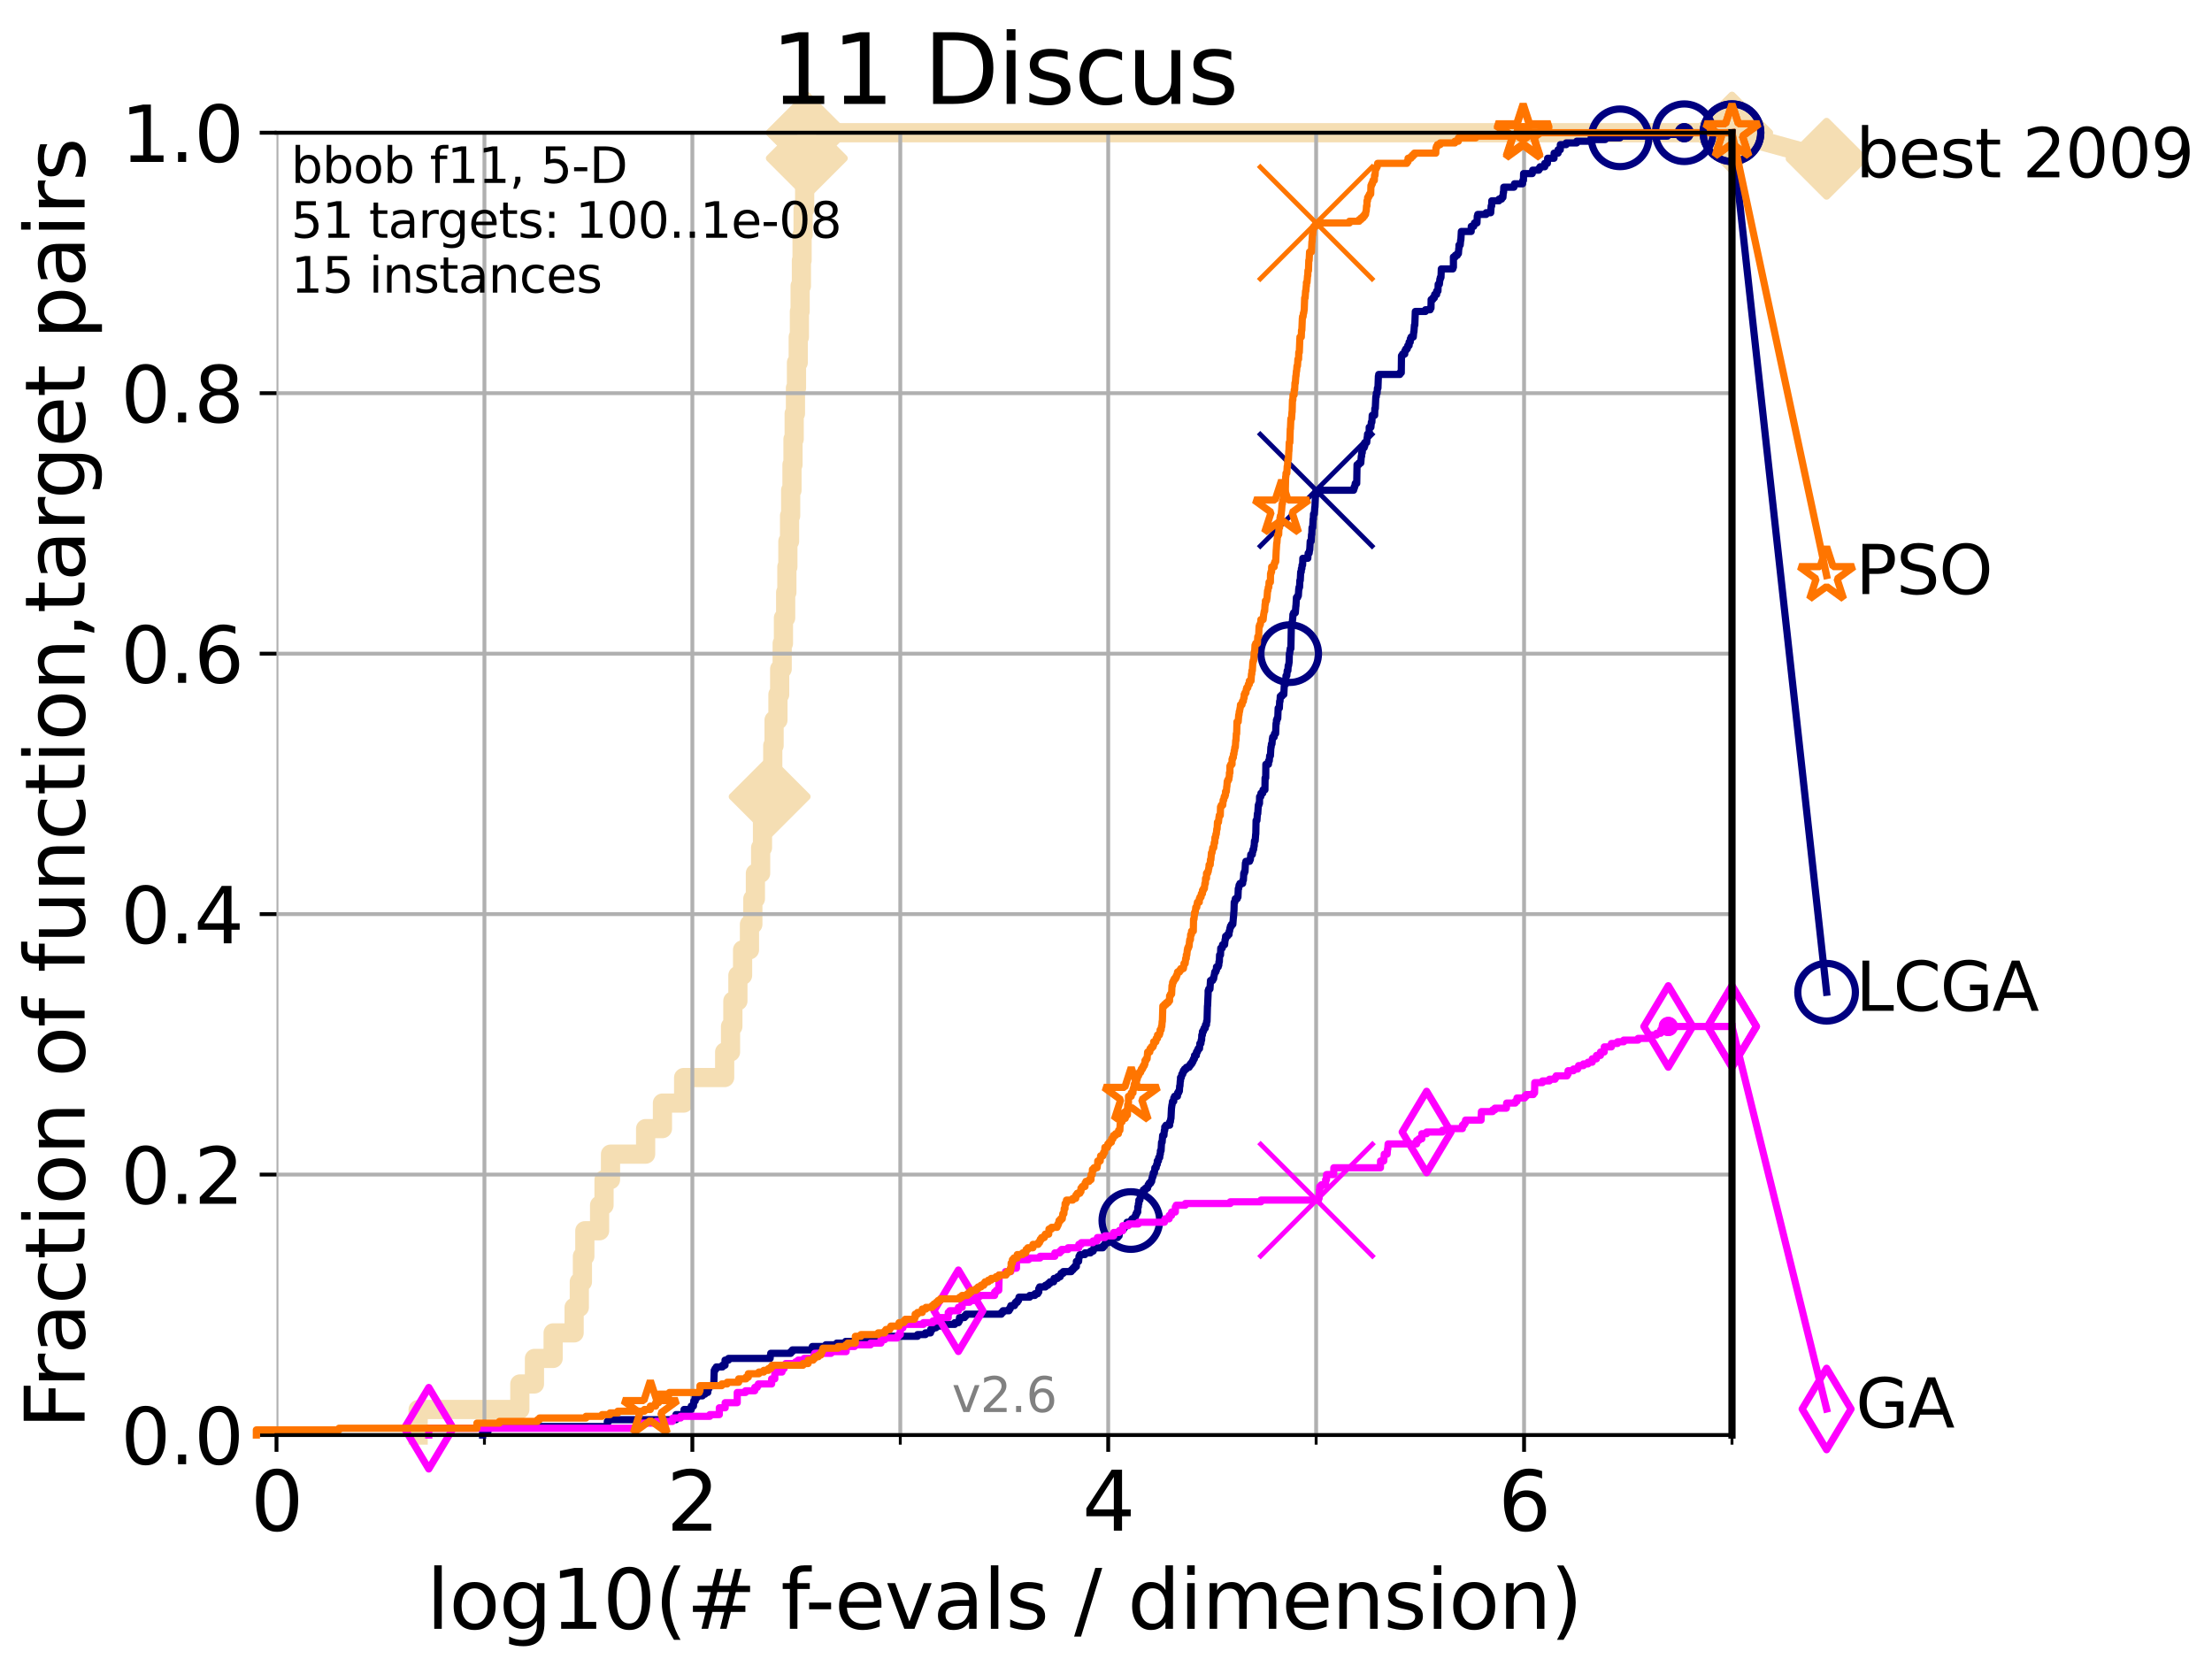<?xml version="1.0" encoding="utf-8" standalone="no"?>
<!DOCTYPE svg PUBLIC "-//W3C//DTD SVG 1.1//EN"
  "http://www.w3.org/Graphics/SVG/1.1/DTD/svg11.dtd">
<svg xmlns:xlink="http://www.w3.org/1999/xlink" width="460.8pt" height="345.6pt" viewBox="0 0 460.8 345.6" xmlns="http://www.w3.org/2000/svg" version="1.1">
 <defs>
  <style type="text/css">*{stroke-linejoin: round; stroke-linecap: butt}</style>
 </defs>
 <g id="figure_1">
  <g id="patch_1">
   <path d="M 0 345.6 
L 460.8 345.6 
L 460.8 0 
L 0 0 
z
" style="fill: #ffffff"/>
  </g>
  <g id="axes_1">
   <g id="patch_2">
    <path d="M 57.6 298.944 
L 360.806 298.944 
L 360.806 27.648 
L 57.6 27.648 
z
" style="fill: #ffffff"/>
   </g>
   <g id="line2d_1">
    <path d="M 87.108 298.944 
L 87.108 293.624 
L 108.29 293.624 
L 108.29 288.305 
L 111.335 288.305 
L 111.335 282.985 
L 115.227 282.985 
L 115.227 277.666 
L 119.6 277.666 
L 119.6 272.346 
L 120.683 272.346 
L 120.683 267.027 
L 121.329 267.027 
L 121.329 261.707 
L 121.831 261.707 
L 121.831 256.388 
L 124.907 256.388 
L 124.907 251.068 
L 125.83 251.068 
L 125.83 245.749 
L 127.181 245.749 
L 127.181 240.429 
L 134.495 240.429 
L 134.495 235.11 
L 137.998 235.11 
L 137.998 229.79 
L 142.415 229.79 
L 142.415 224.471 
L 150.959 224.471 
L 150.959 219.151 
L 152.181 219.151 
L 152.181 213.832 
L 152.668 213.832 
L 152.668 208.512 
L 153.719 208.512 
L 153.719 203.192 
L 154.693 203.192 
L 154.693 197.873 
L 156.126 197.873 
L 156.126 192.553 
L 156.832 192.553 
L 156.832 187.234 
L 157.363 187.234 
L 157.363 181.914 
L 158.454 181.914 
L 158.454 176.595 
L 158.839 176.595 
L 158.839 171.275 
L 159.585 171.275 
L 159.585 165.956 
L 160.335 165.956 
L 160.335 160.636 
L 160.979 160.636 
L 160.979 155.317 
L 161.255 155.317 
L 161.255 149.997 
L 162.06 149.997 
L 162.06 144.678 
L 162.421 144.678 
L 162.421 139.358 
L 162.943 139.358 
L 162.943 134.039 
L 163.205 134.039 
L 163.205 128.719 
L 163.666 128.719 
L 163.666 123.4 
L 163.919 123.4 
L 163.919 118.08 
L 164.129 118.08 
L 164.129 112.76 
L 164.479 112.76 
L 164.479 107.441 
L 164.708 107.441 
L 164.708 102.121 
L 164.985 102.121 
L 164.985 96.802 
L 165.196 96.802 
L 165.196 91.482 
L 165.441 91.482 
L 165.441 86.163 
L 165.707 86.163 
L 165.707 80.843 
L 165.922 80.843 
L 165.922 75.524 
L 166.287 75.524 
L 166.287 70.204 
L 166.53 70.204 
L 166.53 64.885 
L 166.679 64.885 
L 166.679 59.565 
L 166.95 59.565 
L 166.95 54.246 
L 167.085 54.246 
L 167.085 48.926 
L 167.296 48.926 
L 167.296 43.607 
L 167.624 43.607 
L 167.624 38.287 
L 167.925 38.287 
L 167.925 32.968 
L 168.074 32.968 
L 168.074 27.648 
L 360.806 27.648 
" style="fill: none; stroke: #f5deb3; stroke-width: 4; stroke-linecap: square"/>
   </g>
   <g id="line2d_2">
    <defs>
     <path id="ma0d5122376" d="M 0 7.778 
L 7.778 0 
L 0 -7.778 
L -7.778 0 
z
" style="stroke: #f5deb3; stroke-width: 1.5; stroke-linejoin: miter"/>
    </defs>
    <g>
     <use xlink:href="#ma0d5122376" x="160.335" y="165.956" style="fill: #f5deb3; stroke: #f5deb3; stroke-width: 1.5; stroke-linejoin: miter"/>
     <use xlink:href="#ma0d5122376" x="168.074" y="32.968" style="fill: #f5deb3; stroke: #f5deb3; stroke-width: 1.5; stroke-linejoin: miter"/>
     <use xlink:href="#ma0d5122376" x="168.074" y="27.648" style="fill: #f5deb3; stroke: #f5deb3; stroke-width: 1.5; stroke-linejoin: miter"/>
     <use xlink:href="#ma0d5122376" x="168.074" y="27.648" style="fill: #f5deb3; stroke: #f5deb3; stroke-width: 1.5; stroke-linejoin: miter"/>
     <use xlink:href="#ma0d5122376" x="360.806" y="27.648" style="fill: #f5deb3; stroke: #f5deb3; stroke-width: 1.5; stroke-linejoin: miter"/>
    </g>
   </g>
   <g id="line2d_3">
    <path style="fill: none; stroke: #f5deb3; stroke-width: 4; stroke-linecap: square"/>
    <g/>
   </g>
   <g id="line2d_4">
    <path d="M 360.806 27.648 
L 380.515 33.074 
" style="fill: none; stroke: #f5deb3; stroke-width: 4; stroke-linecap: square"/>
    <g>
     <use xlink:href="#ma0d5122376" x="360.806" y="27.648" style="fill: #f5deb3; stroke: #f5deb3; stroke-width: 1.5; stroke-linejoin: miter"/>
     <use xlink:href="#ma0d5122376" x="380.515" y="33.074" style="fill: #f5deb3; stroke: #f5deb3; stroke-width: 1.5; stroke-linejoin: miter"/>
    </g>
   </g>
   <g id="matplotlib.axis_1">
    <g id="xtick_1">
     <g id="line2d_5">
      <path d="M 57.6 298.944 
L 57.6 27.648 
" clip-path="url(#p6ececf48cc)" style="fill: none; stroke: #b0b0b0; stroke-width: 0.8; stroke-linecap: square"/>
     </g>
     <g id="line2d_6">
      <defs>
       <path id="mcb2098bdab" d="M 0 0 
L 0 3.5 
" style="stroke: #000000; stroke-width: 0.8"/>
      </defs>
      <g>
       <use xlink:href="#mcb2098bdab" x="57.6" y="298.944" style="stroke: #000000; stroke-width: 0.8"/>
      </g>
     </g>
     <g id="text_1">
      <!-- 0 -->
      <g transform="translate(52.192 318.861)scale(0.17 -0.17)">
       <defs>
        <path id="DejaVuSans-30" d="M 2034 4250 
Q 1547 4250 1301 3770 
Q 1056 3291 1056 2328 
Q 1056 1369 1301 889 
Q 1547 409 2034 409 
Q 2525 409 2770 889 
Q 3016 1369 3016 2328 
Q 3016 3291 2770 3770 
Q 2525 4250 2034 4250 
z
M 2034 4750 
Q 2819 4750 3233 4129 
Q 3647 3509 3647 2328 
Q 3647 1150 3233 529 
Q 2819 -91 2034 -91 
Q 1250 -91 836 529 
Q 422 1150 422 2328 
Q 422 3509 836 4129 
Q 1250 4750 2034 4750 
z
" transform="scale(0.016)"/>
       </defs>
       <use xlink:href="#DejaVuSans-30"/>
      </g>
     </g>
    </g>
    <g id="xtick_2">
     <g id="line2d_7">
      <path d="M 144.23 298.944 
L 144.23 27.648 
" clip-path="url(#p6ececf48cc)" style="fill: none; stroke: #b0b0b0; stroke-width: 0.8; stroke-linecap: square"/>
     </g>
     <g id="line2d_8">
      <g>
       <use xlink:href="#mcb2098bdab" x="144.23" y="298.944" style="stroke: #000000; stroke-width: 0.8"/>
      </g>
     </g>
     <g id="text_2">
      <!-- 2 -->
      <g transform="translate(138.822 318.861)scale(0.17 -0.17)">
       <defs>
        <path id="DejaVuSans-32" d="M 1228 531 
L 3431 531 
L 3431 0 
L 469 0 
L 469 531 
Q 828 903 1448 1529 
Q 2069 2156 2228 2338 
Q 2531 2678 2651 2914 
Q 2772 3150 2772 3378 
Q 2772 3750 2511 3984 
Q 2250 4219 1831 4219 
Q 1534 4219 1204 4116 
Q 875 4013 500 3803 
L 500 4441 
Q 881 4594 1212 4672 
Q 1544 4750 1819 4750 
Q 2544 4750 2975 4387 
Q 3406 4025 3406 3419 
Q 3406 3131 3298 2873 
Q 3191 2616 2906 2266 
Q 2828 2175 2409 1742 
Q 1991 1309 1228 531 
z
" transform="scale(0.016)"/>
       </defs>
       <use xlink:href="#DejaVuSans-32"/>
      </g>
     </g>
    </g>
    <g id="xtick_3">
     <g id="line2d_9">
      <path d="M 230.861 298.944 
L 230.861 27.648 
" clip-path="url(#p6ececf48cc)" style="fill: none; stroke: #b0b0b0; stroke-width: 0.8; stroke-linecap: square"/>
     </g>
     <g id="line2d_10">
      <g>
       <use xlink:href="#mcb2098bdab" x="230.861" y="298.944" style="stroke: #000000; stroke-width: 0.8"/>
      </g>
     </g>
     <g id="text_3">
      <!-- 4 -->
      <g transform="translate(225.453 318.861)scale(0.17 -0.17)">
       <defs>
        <path id="DejaVuSans-34" d="M 2419 4116 
L 825 1625 
L 2419 1625 
L 2419 4116 
z
M 2253 4666 
L 3047 4666 
L 3047 1625 
L 3713 1625 
L 3713 1100 
L 3047 1100 
L 3047 0 
L 2419 0 
L 2419 1100 
L 313 1100 
L 313 1709 
L 2253 4666 
z
" transform="scale(0.016)"/>
       </defs>
       <use xlink:href="#DejaVuSans-34"/>
      </g>
     </g>
    </g>
    <g id="xtick_4">
     <g id="line2d_11">
      <path d="M 317.491 298.944 
L 317.491 27.648 
" clip-path="url(#p6ececf48cc)" style="fill: none; stroke: #b0b0b0; stroke-width: 0.8; stroke-linecap: square"/>
     </g>
     <g id="line2d_12">
      <g>
       <use xlink:href="#mcb2098bdab" x="317.491" y="298.944" style="stroke: #000000; stroke-width: 0.8"/>
      </g>
     </g>
     <g id="text_4">
      <!-- 6 -->
      <g transform="translate(312.083 318.861)scale(0.17 -0.17)">
       <defs>
        <path id="DejaVuSans-36" d="M 2113 2584 
Q 1688 2584 1439 2293 
Q 1191 2003 1191 1497 
Q 1191 994 1439 701 
Q 1688 409 2113 409 
Q 2538 409 2786 701 
Q 3034 994 3034 1497 
Q 3034 2003 2786 2293 
Q 2538 2584 2113 2584 
z
M 3366 4563 
L 3366 3988 
Q 3128 4100 2886 4159 
Q 2644 4219 2406 4219 
Q 1781 4219 1451 3797 
Q 1122 3375 1075 2522 
Q 1259 2794 1537 2939 
Q 1816 3084 2150 3084 
Q 2853 3084 3261 2657 
Q 3669 2231 3669 1497 
Q 3669 778 3244 343 
Q 2819 -91 2113 -91 
Q 1303 -91 875 529 
Q 447 1150 447 2328 
Q 447 3434 972 4092 
Q 1497 4750 2381 4750 
Q 2619 4750 2861 4703 
Q 3103 4656 3366 4563 
z
" transform="scale(0.016)"/>
       </defs>
       <use xlink:href="#DejaVuSans-36"/>
      </g>
     </g>
    </g>
    <g id="xtick_5">
     <g id="line2d_13">
      <path d="M 100.915 298.944 
L 100.915 27.648 
" clip-path="url(#p6ececf48cc)" style="fill: none; stroke: #b0b0b0; stroke-width: 0.8; stroke-linecap: square"/>
     </g>
     <g id="line2d_14">
      <defs>
       <path id="m6e9254fec9" d="M 0 0 
L 0 2 
" style="stroke: #000000; stroke-width: 0.6"/>
      </defs>
      <g>
       <use xlink:href="#m6e9254fec9" x="100.915" y="298.944" style="stroke: #000000; stroke-width: 0.6"/>
      </g>
     </g>
    </g>
    <g id="xtick_6">
     <g id="line2d_15">
      <path d="M 187.546 298.944 
L 187.546 27.648 
" clip-path="url(#p6ececf48cc)" style="fill: none; stroke: #b0b0b0; stroke-width: 0.8; stroke-linecap: square"/>
     </g>
     <g id="line2d_16">
      <g>
       <use xlink:href="#m6e9254fec9" x="187.546" y="298.944" style="stroke: #000000; stroke-width: 0.6"/>
      </g>
     </g>
    </g>
    <g id="xtick_7">
     <g id="line2d_17">
      <path d="M 274.176 298.944 
L 274.176 27.648 
" clip-path="url(#p6ececf48cc)" style="fill: none; stroke: #b0b0b0; stroke-width: 0.8; stroke-linecap: square"/>
     </g>
     <g id="line2d_18">
      <g>
       <use xlink:href="#m6e9254fec9" x="274.176" y="298.944" style="stroke: #000000; stroke-width: 0.6"/>
      </g>
     </g>
    </g>
    <g id="xtick_8">
     <g id="line2d_19">
      <path d="M 360.806 298.944 
L 360.806 27.648 
" clip-path="url(#p6ececf48cc)" style="fill: none; stroke: #b0b0b0; stroke-width: 0.8; stroke-linecap: square"/>
     </g>
     <g id="line2d_20">
      <g>
       <use xlink:href="#m6e9254fec9" x="360.806" y="298.944" style="stroke: #000000; stroke-width: 0.6"/>
      </g>
     </g>
    </g>
    <g id="text_5">
     <!-- log10(# f-evals / dimension) -->
     <g transform="translate(88.823 339.314)scale(0.17 -0.17)">
      <defs>
       <path id="DejaVuSans-6c" d="M 603 4863 
L 1178 4863 
L 1178 0 
L 603 0 
L 603 4863 
z
" transform="scale(0.016)"/>
       <path id="DejaVuSans-6f" d="M 1959 3097 
Q 1497 3097 1228 2736 
Q 959 2375 959 1747 
Q 959 1119 1226 758 
Q 1494 397 1959 397 
Q 2419 397 2687 759 
Q 2956 1122 2956 1747 
Q 2956 2369 2687 2733 
Q 2419 3097 1959 3097 
z
M 1959 3584 
Q 2709 3584 3137 3096 
Q 3566 2609 3566 1747 
Q 3566 888 3137 398 
Q 2709 -91 1959 -91 
Q 1206 -91 779 398 
Q 353 888 353 1747 
Q 353 2609 779 3096 
Q 1206 3584 1959 3584 
z
" transform="scale(0.016)"/>
       <path id="DejaVuSans-67" d="M 2906 1791 
Q 2906 2416 2648 2759 
Q 2391 3103 1925 3103 
Q 1463 3103 1205 2759 
Q 947 2416 947 1791 
Q 947 1169 1205 825 
Q 1463 481 1925 481 
Q 2391 481 2648 825 
Q 2906 1169 2906 1791 
z
M 3481 434 
Q 3481 -459 3084 -895 
Q 2688 -1331 1869 -1331 
Q 1566 -1331 1297 -1286 
Q 1028 -1241 775 -1147 
L 775 -588 
Q 1028 -725 1275 -790 
Q 1522 -856 1778 -856 
Q 2344 -856 2625 -561 
Q 2906 -266 2906 331 
L 2906 616 
Q 2728 306 2450 153 
Q 2172 0 1784 0 
Q 1141 0 747 490 
Q 353 981 353 1791 
Q 353 2603 747 3093 
Q 1141 3584 1784 3584 
Q 2172 3584 2450 3431 
Q 2728 3278 2906 2969 
L 2906 3500 
L 3481 3500 
L 3481 434 
z
" transform="scale(0.016)"/>
       <path id="DejaVuSans-31" d="M 794 531 
L 1825 531 
L 1825 4091 
L 703 3866 
L 703 4441 
L 1819 4666 
L 2450 4666 
L 2450 531 
L 3481 531 
L 3481 0 
L 794 0 
L 794 531 
z
" transform="scale(0.016)"/>
       <path id="DejaVuSans-28" d="M 1984 4856 
Q 1566 4138 1362 3434 
Q 1159 2731 1159 2009 
Q 1159 1288 1364 580 
Q 1569 -128 1984 -844 
L 1484 -844 
Q 1016 -109 783 600 
Q 550 1309 550 2009 
Q 550 2706 781 3412 
Q 1013 4119 1484 4856 
L 1984 4856 
z
" transform="scale(0.016)"/>
       <path id="DejaVuSans-23" d="M 3272 2816 
L 2363 2816 
L 2100 1772 
L 3016 1772 
L 3272 2816 
z
M 2803 4594 
L 2478 3297 
L 3391 3297 
L 3719 4594 
L 4219 4594 
L 3897 3297 
L 4872 3297 
L 4872 2816 
L 3775 2816 
L 3519 1772 
L 4513 1772 
L 4513 1294 
L 3397 1294 
L 3072 0 
L 2572 0 
L 2894 1294 
L 1978 1294 
L 1656 0 
L 1153 0 
L 1478 1294 
L 494 1294 
L 494 1772 
L 1594 1772 
L 1856 2816 
L 850 2816 
L 850 3297 
L 1978 3297 
L 2297 4594 
L 2803 4594 
z
" transform="scale(0.016)"/>
       <path id="DejaVuSans-20" transform="scale(0.016)"/>
       <path id="DejaVuSans-66" d="M 2375 4863 
L 2375 4384 
L 1825 4384 
Q 1516 4384 1395 4259 
Q 1275 4134 1275 3809 
L 1275 3500 
L 2222 3500 
L 2222 3053 
L 1275 3053 
L 1275 0 
L 697 0 
L 697 3053 
L 147 3053 
L 147 3500 
L 697 3500 
L 697 3744 
Q 697 4328 969 4595 
Q 1241 4863 1831 4863 
L 2375 4863 
z
" transform="scale(0.016)"/>
       <path id="DejaVuSans-2d" d="M 313 2009 
L 1997 2009 
L 1997 1497 
L 313 1497 
L 313 2009 
z
" transform="scale(0.016)"/>
       <path id="DejaVuSans-65" d="M 3597 1894 
L 3597 1613 
L 953 1613 
Q 991 1019 1311 708 
Q 1631 397 2203 397 
Q 2534 397 2845 478 
Q 3156 559 3463 722 
L 3463 178 
Q 3153 47 2828 -22 
Q 2503 -91 2169 -91 
Q 1331 -91 842 396 
Q 353 884 353 1716 
Q 353 2575 817 3079 
Q 1281 3584 2069 3584 
Q 2775 3584 3186 3129 
Q 3597 2675 3597 1894 
z
M 3022 2063 
Q 3016 2534 2758 2815 
Q 2500 3097 2075 3097 
Q 1594 3097 1305 2825 
Q 1016 2553 972 2059 
L 3022 2063 
z
" transform="scale(0.016)"/>
       <path id="DejaVuSans-76" d="M 191 3500 
L 800 3500 
L 1894 563 
L 2988 3500 
L 3597 3500 
L 2284 0 
L 1503 0 
L 191 3500 
z
" transform="scale(0.016)"/>
       <path id="DejaVuSans-61" d="M 2194 1759 
Q 1497 1759 1228 1600 
Q 959 1441 959 1056 
Q 959 750 1161 570 
Q 1363 391 1709 391 
Q 2188 391 2477 730 
Q 2766 1069 2766 1631 
L 2766 1759 
L 2194 1759 
z
M 3341 1997 
L 3341 0 
L 2766 0 
L 2766 531 
Q 2569 213 2275 61 
Q 1981 -91 1556 -91 
Q 1019 -91 701 211 
Q 384 513 384 1019 
Q 384 1609 779 1909 
Q 1175 2209 1959 2209 
L 2766 2209 
L 2766 2266 
Q 2766 2663 2505 2880 
Q 2244 3097 1772 3097 
Q 1472 3097 1187 3025 
Q 903 2953 641 2809 
L 641 3341 
Q 956 3463 1253 3523 
Q 1550 3584 1831 3584 
Q 2591 3584 2966 3190 
Q 3341 2797 3341 1997 
z
" transform="scale(0.016)"/>
       <path id="DejaVuSans-73" d="M 2834 3397 
L 2834 2853 
Q 2591 2978 2328 3040 
Q 2066 3103 1784 3103 
Q 1356 3103 1142 2972 
Q 928 2841 928 2578 
Q 928 2378 1081 2264 
Q 1234 2150 1697 2047 
L 1894 2003 
Q 2506 1872 2764 1633 
Q 3022 1394 3022 966 
Q 3022 478 2636 193 
Q 2250 -91 1575 -91 
Q 1294 -91 989 -36 
Q 684 19 347 128 
L 347 722 
Q 666 556 975 473 
Q 1284 391 1588 391 
Q 1994 391 2212 530 
Q 2431 669 2431 922 
Q 2431 1156 2273 1281 
Q 2116 1406 1581 1522 
L 1381 1569 
Q 847 1681 609 1914 
Q 372 2147 372 2553 
Q 372 3047 722 3315 
Q 1072 3584 1716 3584 
Q 2034 3584 2315 3537 
Q 2597 3491 2834 3397 
z
" transform="scale(0.016)"/>
       <path id="DejaVuSans-2f" d="M 1625 4666 
L 2156 4666 
L 531 -594 
L 0 -594 
L 1625 4666 
z
" transform="scale(0.016)"/>
       <path id="DejaVuSans-64" d="M 2906 2969 
L 2906 4863 
L 3481 4863 
L 3481 0 
L 2906 0 
L 2906 525 
Q 2725 213 2448 61 
Q 2172 -91 1784 -91 
Q 1150 -91 751 415 
Q 353 922 353 1747 
Q 353 2572 751 3078 
Q 1150 3584 1784 3584 
Q 2172 3584 2448 3432 
Q 2725 3281 2906 2969 
z
M 947 1747 
Q 947 1113 1208 752 
Q 1469 391 1925 391 
Q 2381 391 2643 752 
Q 2906 1113 2906 1747 
Q 2906 2381 2643 2742 
Q 2381 3103 1925 3103 
Q 1469 3103 1208 2742 
Q 947 2381 947 1747 
z
" transform="scale(0.016)"/>
       <path id="DejaVuSans-69" d="M 603 3500 
L 1178 3500 
L 1178 0 
L 603 0 
L 603 3500 
z
M 603 4863 
L 1178 4863 
L 1178 4134 
L 603 4134 
L 603 4863 
z
" transform="scale(0.016)"/>
       <path id="DejaVuSans-6d" d="M 3328 2828 
Q 3544 3216 3844 3400 
Q 4144 3584 4550 3584 
Q 5097 3584 5394 3201 
Q 5691 2819 5691 2113 
L 5691 0 
L 5113 0 
L 5113 2094 
Q 5113 2597 4934 2840 
Q 4756 3084 4391 3084 
Q 3944 3084 3684 2787 
Q 3425 2491 3425 1978 
L 3425 0 
L 2847 0 
L 2847 2094 
Q 2847 2600 2669 2842 
Q 2491 3084 2119 3084 
Q 1678 3084 1418 2786 
Q 1159 2488 1159 1978 
L 1159 0 
L 581 0 
L 581 3500 
L 1159 3500 
L 1159 2956 
Q 1356 3278 1631 3431 
Q 1906 3584 2284 3584 
Q 2666 3584 2933 3390 
Q 3200 3197 3328 2828 
z
" transform="scale(0.016)"/>
       <path id="DejaVuSans-6e" d="M 3513 2113 
L 3513 0 
L 2938 0 
L 2938 2094 
Q 2938 2591 2744 2837 
Q 2550 3084 2163 3084 
Q 1697 3084 1428 2787 
Q 1159 2491 1159 1978 
L 1159 0 
L 581 0 
L 581 3500 
L 1159 3500 
L 1159 2956 
Q 1366 3272 1645 3428 
Q 1925 3584 2291 3584 
Q 2894 3584 3203 3211 
Q 3513 2838 3513 2113 
z
" transform="scale(0.016)"/>
       <path id="DejaVuSans-29" d="M 513 4856 
L 1013 4856 
Q 1481 4119 1714 3412 
Q 1947 2706 1947 2009 
Q 1947 1309 1714 600 
Q 1481 -109 1013 -844 
L 513 -844 
Q 928 -128 1133 580 
Q 1338 1288 1338 2009 
Q 1338 2731 1133 3434 
Q 928 4138 513 4856 
z
" transform="scale(0.016)"/>
      </defs>
      <use xlink:href="#DejaVuSans-6c"/>
      <use xlink:href="#DejaVuSans-6f" x="27.783"/>
      <use xlink:href="#DejaVuSans-67" x="88.965"/>
      <use xlink:href="#DejaVuSans-31" x="152.441"/>
      <use xlink:href="#DejaVuSans-30" x="216.064"/>
      <use xlink:href="#DejaVuSans-28" x="279.688"/>
      <use xlink:href="#DejaVuSans-23" x="318.701"/>
      <use xlink:href="#DejaVuSans-20" x="402.49"/>
      <use xlink:href="#DejaVuSans-66" x="434.277"/>
      <use xlink:href="#DejaVuSans-2d" x="463.982"/>
      <use xlink:href="#DejaVuSans-65" x="500.066"/>
      <use xlink:href="#DejaVuSans-76" x="561.59"/>
      <use xlink:href="#DejaVuSans-61" x="620.77"/>
      <use xlink:href="#DejaVuSans-6c" x="682.049"/>
      <use xlink:href="#DejaVuSans-73" x="709.832"/>
      <use xlink:href="#DejaVuSans-20" x="761.932"/>
      <use xlink:href="#DejaVuSans-2f" x="793.719"/>
      <use xlink:href="#DejaVuSans-20" x="827.41"/>
      <use xlink:href="#DejaVuSans-64" x="859.197"/>
      <use xlink:href="#DejaVuSans-69" x="922.674"/>
      <use xlink:href="#DejaVuSans-6d" x="950.457"/>
      <use xlink:href="#DejaVuSans-65" x="1047.869"/>
      <use xlink:href="#DejaVuSans-6e" x="1109.393"/>
      <use xlink:href="#DejaVuSans-73" x="1172.771"/>
      <use xlink:href="#DejaVuSans-69" x="1224.871"/>
      <use xlink:href="#DejaVuSans-6f" x="1252.654"/>
      <use xlink:href="#DejaVuSans-6e" x="1313.836"/>
      <use xlink:href="#DejaVuSans-29" x="1377.215"/>
     </g>
    </g>
   </g>
   <g id="matplotlib.axis_2">
    <g id="ytick_1">
     <g id="line2d_21">
      <path d="M 57.6 298.944 
L 360.806 298.944 
" clip-path="url(#p6ececf48cc)" style="fill: none; stroke: #b0b0b0; stroke-width: 0.8; stroke-linecap: square"/>
     </g>
     <g id="line2d_22">
      <defs>
       <path id="m441f1f3b3d" d="M 0 0 
L -3.5 0 
" style="stroke: #000000; stroke-width: 0.8"/>
      </defs>
      <g>
       <use xlink:href="#m441f1f3b3d" x="57.6" y="298.944" style="stroke: #000000; stroke-width: 0.8"/>
      </g>
     </g>
     <g id="text_6">
      <!-- 0.0 -->
      <g transform="translate(25.155 305.023)scale(0.16 -0.16)">
       <defs>
        <path id="DejaVuSans-2e" d="M 684 794 
L 1344 794 
L 1344 0 
L 684 0 
L 684 794 
z
" transform="scale(0.016)"/>
       </defs>
       <use xlink:href="#DejaVuSans-30"/>
       <use xlink:href="#DejaVuSans-2e" x="63.623"/>
       <use xlink:href="#DejaVuSans-30" x="95.41"/>
      </g>
     </g>
    </g>
    <g id="ytick_2">
     <g id="line2d_23">
      <path d="M 57.6 244.685 
L 360.806 244.685 
" clip-path="url(#p6ececf48cc)" style="fill: none; stroke: #b0b0b0; stroke-width: 0.8; stroke-linecap: square"/>
     </g>
     <g id="line2d_24">
      <g>
       <use xlink:href="#m441f1f3b3d" x="57.6" y="244.685" style="stroke: #000000; stroke-width: 0.8"/>
      </g>
     </g>
     <g id="text_7">
      <!-- 0.2 -->
      <g transform="translate(25.155 250.764)scale(0.16 -0.16)">
       <use xlink:href="#DejaVuSans-30"/>
       <use xlink:href="#DejaVuSans-2e" x="63.623"/>
       <use xlink:href="#DejaVuSans-32" x="95.41"/>
      </g>
     </g>
    </g>
    <g id="ytick_3">
     <g id="line2d_25">
      <path d="M 57.6 190.426 
L 360.806 190.426 
" clip-path="url(#p6ececf48cc)" style="fill: none; stroke: #b0b0b0; stroke-width: 0.8; stroke-linecap: square"/>
     </g>
     <g id="line2d_26">
      <g>
       <use xlink:href="#m441f1f3b3d" x="57.6" y="190.426" style="stroke: #000000; stroke-width: 0.8"/>
      </g>
     </g>
     <g id="text_8">
      <!-- 0.4 -->
      <g transform="translate(25.155 196.504)scale(0.16 -0.16)">
       <use xlink:href="#DejaVuSans-30"/>
       <use xlink:href="#DejaVuSans-2e" x="63.623"/>
       <use xlink:href="#DejaVuSans-34" x="95.41"/>
      </g>
     </g>
    </g>
    <g id="ytick_4">
     <g id="line2d_27">
      <path d="M 57.6 136.166 
L 360.806 136.166 
" clip-path="url(#p6ececf48cc)" style="fill: none; stroke: #b0b0b0; stroke-width: 0.8; stroke-linecap: square"/>
     </g>
     <g id="line2d_28">
      <g>
       <use xlink:href="#m441f1f3b3d" x="57.6" y="136.166" style="stroke: #000000; stroke-width: 0.8"/>
      </g>
     </g>
     <g id="text_9">
      <!-- 0.6 -->
      <g transform="translate(25.155 142.245)scale(0.16 -0.16)">
       <use xlink:href="#DejaVuSans-30"/>
       <use xlink:href="#DejaVuSans-2e" x="63.623"/>
       <use xlink:href="#DejaVuSans-36" x="95.41"/>
      </g>
     </g>
    </g>
    <g id="ytick_5">
     <g id="line2d_29">
      <path d="M 57.6 81.907 
L 360.806 81.907 
" clip-path="url(#p6ececf48cc)" style="fill: none; stroke: #b0b0b0; stroke-width: 0.8; stroke-linecap: square"/>
     </g>
     <g id="line2d_30">
      <g>
       <use xlink:href="#m441f1f3b3d" x="57.6" y="81.907" style="stroke: #000000; stroke-width: 0.8"/>
      </g>
     </g>
     <g id="text_10">
      <!-- 0.8 -->
      <g transform="translate(25.155 87.986)scale(0.16 -0.16)">
       <defs>
        <path id="DejaVuSans-38" d="M 2034 2216 
Q 1584 2216 1326 1975 
Q 1069 1734 1069 1313 
Q 1069 891 1326 650 
Q 1584 409 2034 409 
Q 2484 409 2743 651 
Q 3003 894 3003 1313 
Q 3003 1734 2745 1975 
Q 2488 2216 2034 2216 
z
M 1403 2484 
Q 997 2584 770 2862 
Q 544 3141 544 3541 
Q 544 4100 942 4425 
Q 1341 4750 2034 4750 
Q 2731 4750 3128 4425 
Q 3525 4100 3525 3541 
Q 3525 3141 3298 2862 
Q 3072 2584 2669 2484 
Q 3125 2378 3379 2068 
Q 3634 1759 3634 1313 
Q 3634 634 3220 271 
Q 2806 -91 2034 -91 
Q 1263 -91 848 271 
Q 434 634 434 1313 
Q 434 1759 690 2068 
Q 947 2378 1403 2484 
z
M 1172 3481 
Q 1172 3119 1398 2916 
Q 1625 2713 2034 2713 
Q 2441 2713 2670 2916 
Q 2900 3119 2900 3481 
Q 2900 3844 2670 4047 
Q 2441 4250 2034 4250 
Q 1625 4250 1398 4047 
Q 1172 3844 1172 3481 
z
" transform="scale(0.016)"/>
       </defs>
       <use xlink:href="#DejaVuSans-30"/>
       <use xlink:href="#DejaVuSans-2e" x="63.623"/>
       <use xlink:href="#DejaVuSans-38" x="95.41"/>
      </g>
     </g>
    </g>
    <g id="ytick_6">
     <g id="line2d_31">
      <path d="M 57.6 27.648 
L 360.806 27.648 
" clip-path="url(#p6ececf48cc)" style="fill: none; stroke: #b0b0b0; stroke-width: 0.8; stroke-linecap: square"/>
     </g>
     <g id="line2d_32">
      <g>
       <use xlink:href="#m441f1f3b3d" x="57.6" y="27.648" style="stroke: #000000; stroke-width: 0.8"/>
      </g>
     </g>
     <g id="text_11">
      <!-- 1.0 -->
      <g transform="translate(25.155 33.727)scale(0.16 -0.16)">
       <use xlink:href="#DejaVuSans-31"/>
       <use xlink:href="#DejaVuSans-2e" x="63.623"/>
       <use xlink:href="#DejaVuSans-30" x="95.41"/>
      </g>
     </g>
    </g>
    <g id="text_12">
     <!-- Fraction of function,target pairs -->
     <g transform="translate(17.62 297.681)rotate(-90)scale(0.17 -0.17)">
      <defs>
       <path id="DejaVuSans-46" d="M 628 4666 
L 3309 4666 
L 3309 4134 
L 1259 4134 
L 1259 2759 
L 3109 2759 
L 3109 2228 
L 1259 2228 
L 1259 0 
L 628 0 
L 628 4666 
z
" transform="scale(0.016)"/>
       <path id="DejaVuSans-72" d="M 2631 2963 
Q 2534 3019 2420 3045 
Q 2306 3072 2169 3072 
Q 1681 3072 1420 2755 
Q 1159 2438 1159 1844 
L 1159 0 
L 581 0 
L 581 3500 
L 1159 3500 
L 1159 2956 
Q 1341 3275 1631 3429 
Q 1922 3584 2338 3584 
Q 2397 3584 2469 3576 
Q 2541 3569 2628 3553 
L 2631 2963 
z
" transform="scale(0.016)"/>
       <path id="DejaVuSans-63" d="M 3122 3366 
L 3122 2828 
Q 2878 2963 2633 3030 
Q 2388 3097 2138 3097 
Q 1578 3097 1268 2742 
Q 959 2388 959 1747 
Q 959 1106 1268 751 
Q 1578 397 2138 397 
Q 2388 397 2633 464 
Q 2878 531 3122 666 
L 3122 134 
Q 2881 22 2623 -34 
Q 2366 -91 2075 -91 
Q 1284 -91 818 406 
Q 353 903 353 1747 
Q 353 2603 823 3093 
Q 1294 3584 2113 3584 
Q 2378 3584 2631 3529 
Q 2884 3475 3122 3366 
z
" transform="scale(0.016)"/>
       <path id="DejaVuSans-74" d="M 1172 4494 
L 1172 3500 
L 2356 3500 
L 2356 3053 
L 1172 3053 
L 1172 1153 
Q 1172 725 1289 603 
Q 1406 481 1766 481 
L 2356 481 
L 2356 0 
L 1766 0 
Q 1100 0 847 248 
Q 594 497 594 1153 
L 594 3053 
L 172 3053 
L 172 3500 
L 594 3500 
L 594 4494 
L 1172 4494 
z
" transform="scale(0.016)"/>
       <path id="DejaVuSans-75" d="M 544 1381 
L 544 3500 
L 1119 3500 
L 1119 1403 
Q 1119 906 1312 657 
Q 1506 409 1894 409 
Q 2359 409 2629 706 
Q 2900 1003 2900 1516 
L 2900 3500 
L 3475 3500 
L 3475 0 
L 2900 0 
L 2900 538 
Q 2691 219 2414 64 
Q 2138 -91 1772 -91 
Q 1169 -91 856 284 
Q 544 659 544 1381 
z
M 1991 3584 
L 1991 3584 
z
" transform="scale(0.016)"/>
       <path id="DejaVuSans-2c" d="M 750 794 
L 1409 794 
L 1409 256 
L 897 -744 
L 494 -744 
L 750 256 
L 750 794 
z
" transform="scale(0.016)"/>
       <path id="DejaVuSans-70" d="M 1159 525 
L 1159 -1331 
L 581 -1331 
L 581 3500 
L 1159 3500 
L 1159 2969 
Q 1341 3281 1617 3432 
Q 1894 3584 2278 3584 
Q 2916 3584 3314 3078 
Q 3713 2572 3713 1747 
Q 3713 922 3314 415 
Q 2916 -91 2278 -91 
Q 1894 -91 1617 61 
Q 1341 213 1159 525 
z
M 3116 1747 
Q 3116 2381 2855 2742 
Q 2594 3103 2138 3103 
Q 1681 3103 1420 2742 
Q 1159 2381 1159 1747 
Q 1159 1113 1420 752 
Q 1681 391 2138 391 
Q 2594 391 2855 752 
Q 3116 1113 3116 1747 
z
" transform="scale(0.016)"/>
      </defs>
      <use xlink:href="#DejaVuSans-46"/>
      <use xlink:href="#DejaVuSans-72" x="50.27"/>
      <use xlink:href="#DejaVuSans-61" x="91.383"/>
      <use xlink:href="#DejaVuSans-63" x="152.662"/>
      <use xlink:href="#DejaVuSans-74" x="207.643"/>
      <use xlink:href="#DejaVuSans-69" x="246.852"/>
      <use xlink:href="#DejaVuSans-6f" x="274.635"/>
      <use xlink:href="#DejaVuSans-6e" x="335.816"/>
      <use xlink:href="#DejaVuSans-20" x="399.195"/>
      <use xlink:href="#DejaVuSans-6f" x="430.982"/>
      <use xlink:href="#DejaVuSans-66" x="492.164"/>
      <use xlink:href="#DejaVuSans-20" x="527.369"/>
      <use xlink:href="#DejaVuSans-66" x="559.156"/>
      <use xlink:href="#DejaVuSans-75" x="594.361"/>
      <use xlink:href="#DejaVuSans-6e" x="657.74"/>
      <use xlink:href="#DejaVuSans-63" x="721.119"/>
      <use xlink:href="#DejaVuSans-74" x="776.1"/>
      <use xlink:href="#DejaVuSans-69" x="815.309"/>
      <use xlink:href="#DejaVuSans-6f" x="843.092"/>
      <use xlink:href="#DejaVuSans-6e" x="904.273"/>
      <use xlink:href="#DejaVuSans-2c" x="967.652"/>
      <use xlink:href="#DejaVuSans-74" x="999.439"/>
      <use xlink:href="#DejaVuSans-61" x="1038.648"/>
      <use xlink:href="#DejaVuSans-72" x="1099.928"/>
      <use xlink:href="#DejaVuSans-67" x="1139.291"/>
      <use xlink:href="#DejaVuSans-65" x="1202.768"/>
      <use xlink:href="#DejaVuSans-74" x="1264.291"/>
      <use xlink:href="#DejaVuSans-20" x="1303.5"/>
      <use xlink:href="#DejaVuSans-70" x="1335.287"/>
      <use xlink:href="#DejaVuSans-61" x="1398.764"/>
      <use xlink:href="#DejaVuSans-69" x="1460.043"/>
      <use xlink:href="#DejaVuSans-72" x="1487.826"/>
      <use xlink:href="#DejaVuSans-73" x="1528.939"/>
     </g>
    </g>
   </g>
   <g id="line2d_33">
    <defs>
     <path id="m4d19a3685d" d="M 0 1.5 
C 0.398 1.5 0.779 1.342 1.061 1.061 
C 1.342 0.779 1.5 0.398 1.5 0 
C 1.5 -0.398 1.342 -0.779 1.061 -1.061 
C 0.779 -1.342 0.398 -1.5 0 -1.5 
C -0.398 -1.5 -0.779 -1.342 -1.061 -1.061 
C -1.342 -0.779 -1.5 -0.398 -1.5 0 
C -1.5 0.398 -1.342 0.779 -1.061 1.061 
C -0.779 1.342 -0.398 1.5 0 1.5 
z
" style="stroke: #f5deb3"/>
    </defs>
    <g>
     <use xlink:href="#m4d19a3685d" x="168.074" y="27.648" style="fill: #f5deb3; stroke: #f5deb3"/>
     <use xlink:href="#m4d19a3685d" x="168.074" y="27.648" style="fill: #f5deb3; stroke: #f5deb3"/>
    </g>
   </g>
   <g id="line2d_34">
    <defs>
     <path id="mc80e5950c9" d="M 0 1.5 
C 0.398 1.5 0.779 1.342 1.061 1.061 
C 1.342 0.779 1.5 0.398 1.5 0 
C 1.5 -0.398 1.342 -0.779 1.061 -1.061 
C 0.779 -1.342 0.398 -1.5 0 -1.5 
C -0.398 -1.5 -0.779 -1.342 -1.061 -1.061 
C -1.342 -0.779 -1.5 -0.398 -1.5 0 
C -1.5 0.398 -1.342 0.779 -1.061 1.061 
C -0.779 1.342 -0.398 1.5 0 1.5 
z
" style="stroke: #000080"/>
    </defs>
    <g>
     <use xlink:href="#mc80e5950c9" x="350.864" y="27.648" style="fill: #000080; stroke: #000080"/>
     <use xlink:href="#mc80e5950c9" x="350.864" y="27.648" style="fill: #000080; stroke: #000080"/>
    </g>
   </g>
   <g id="line2d_35">
    <path d="M 100.535 298.944 
L 100.535 298.235 
L 101.653 298.235 
L 101.653 297.171 
L 126.517 297.171 
L 126.517 296.107 
L 126.804 296.107 
L 126.804 295.752 
L 140.816 295.752 
L 140.816 294.688 
L 142.498 294.688 
L 142.498 293.624 
L 144.003 293.624 
L 144.003 292.915 
L 144.455 292.915 
L 144.529 291.851 
L 144.823 291.851 
L 144.823 291.142 
L 145.22 291.142 
L 145.22 290.787 
L 146.329 290.787 
L 146.329 290.433 
L 146.86 290.433 
L 146.86 290.078 
L 147.439 290.078 
L 147.471 289.369 
L 147.629 289.369 
L 147.629 289.014 
L 147.785 289.014 
L 147.785 288.66 
L 148.548 288.66 
L 148.548 288.305 
L 148.697 288.305 
L 148.786 285.468 
L 148.962 285.468 
L 148.962 285.113 
L 149.224 285.113 
L 149.224 284.759 
L 150.506 284.759 
L 150.506 284.404 
L 151.038 284.404 
L 151.038 283.34 
L 151.757 283.34 
L 151.757 282.985 
L 160.431 282.985 
L 160.494 282.276 
L 160.558 282.276 
L 160.558 281.922 
L 164.733 281.922 
L 164.733 281.567 
L 165.072 281.567 
L 165.072 281.212 
L 169.145 281.212 
L 169.215 280.503 
L 172.025 280.503 
L 172.025 280.148 
L 174.31 280.148 
L 174.31 279.794 
L 176.162 279.794 
L 176.162 279.439 
L 178.37 279.439 
L 178.37 279.084 
L 182.653 279.084 
L 182.653 278.73 
L 183.263 278.73 
L 183.263 278.375 
L 191.141 278.375 
L 191.141 278.021 
L 192.777 278.021 
L 192.777 277.666 
L 193.846 277.666 
L 193.867 276.957 
L 194.248 276.957 
L 194.248 276.602 
L 194.976 276.602 
L 194.976 276.247 
L 195.872 276.247 
L 195.872 275.893 
L 198.891 275.893 
L 198.891 275.538 
L 199.667 275.538 
L 199.667 275.183 
L 199.877 275.183 
L 199.877 274.474 
L 200.933 274.474 
L 200.933 274.12 
L 201.261 274.12 
L 201.261 273.765 
L 208.602 273.765 
L 208.602 273.41 
L 208.934 273.41 
L 208.934 273.056 
L 210.189 273.056 
L 210.189 272.701 
L 210.427 272.701 
L 210.427 272.346 
L 210.574 272.346 
L 210.574 271.992 
L 211.328 271.992 
L 211.328 271.637 
L 211.553 271.637 
L 211.553 271.282 
L 211.934 271.282 
L 211.934 270.928 
L 212.172 270.928 
L 212.28 270.219 
L 214.509 270.219 
L 214.509 269.864 
L 215.58 269.864 
L 215.58 269.509 
L 216.179 269.509 
L 216.179 269.155 
L 216.397 269.155 
L 216.397 268.445 
L 216.577 268.445 
L 216.577 268.091 
L 217.781 268.091 
L 217.781 267.736 
L 218.337 267.736 
L 218.337 267.381 
L 218.728 267.381 
L 218.728 267.027 
L 219.499 267.027 
L 219.576 266.318 
L 220.319 266.318 
L 220.319 265.963 
L 220.861 265.963 
L 220.861 265.608 
L 221.036 265.608 
L 221.036 265.254 
L 221.491 265.254 
L 221.491 264.899 
L 223.165 264.899 
L 223.165 264.544 
L 223.513 264.544 
L 223.513 264.19 
L 223.843 264.19 
L 223.843 263.835 
L 224.229 263.835 
L 224.229 262.771 
L 224.694 262.771 
L 224.778 261.707 
L 224.967 261.707 
L 224.967 261.353 
L 226.013 261.353 
L 226.013 260.998 
L 227.175 260.998 
L 227.175 260.643 
L 227.728 260.643 
L 227.728 260.289 
L 227.899 260.289 
L 227.899 259.934 
L 229.75 259.934 
L 229.75 259.579 
L 230.067 259.579 
L 230.067 259.225 
L 230.278 259.225 
L 230.278 258.87 
L 230.889 258.87 
L 230.966 258.161 
L 231.67 258.161 
L 231.67 257.806 
L 232.828 257.806 
L 232.828 257.452 
L 233.127 257.452 
L 233.224 256.388 
L 233.728 256.388 
L 233.728 256.033 
L 234.105 256.033 
L 234.105 255.678 
L 234.333 255.678 
L 234.333 255.324 
L 234.685 255.324 
L 234.794 254.615 
L 235.581 254.615 
L 235.581 254.26 
L 235.839 254.26 
L 235.839 253.905 
L 236.307 253.905 
L 236.307 253.551 
L 236.523 253.551 
L 236.523 253.196 
L 236.648 253.196 
L 236.648 252.841 
L 236.833 252.841 
L 236.833 252.487 
L 237.011 252.487 
L 237.022 251.423 
L 237.129 251.423 
L 237.158 250.714 
L 237.247 250.714 
L 237.248 250.004 
L 237.457 250.004 
L 237.564 249.295 
L 237.632 249.295 
L 237.632 248.94 
L 237.964 248.94 
L 237.964 248.586 
L 238.137 248.586 
L 238.18 247.877 
L 238.608 247.877 
L 238.608 247.522 
L 239.063 247.522 
L 239.171 246.813 
L 239.394 246.813 
L 239.394 246.458 
L 239.718 246.458 
L 239.718 246.103 
L 239.915 246.103 
L 239.982 245.394 
L 240.08 245.394 
L 240.08 245.039 
L 240.21 245.039 
L 240.241 244.33 
L 240.482 244.33 
L 240.579 243.266 
L 240.851 243.266 
L 240.949 242.557 
L 241.085 242.557 
L 241.085 241.848 
L 241.321 241.848 
L 241.381 241.138 
L 241.589 241.138 
L 241.641 240.429 
L 241.719 240.429 
L 241.733 239.72 
L 241.873 239.72 
L 241.97 237.947 
L 242.092 237.947 
L 242.199 236.528 
L 242.471 236.528 
L 242.552 235.464 
L 242.634 235.464 
L 242.641 234.755 
L 242.891 234.755 
L 242.891 234.4 
L 243.668 234.4 
L 243.668 233.691 
L 243.81 233.691 
L 243.896 232.982 
L 243.935 232.982 
L 244.039 230.854 
L 244.049 230.854 
L 244.136 230.145 
L 244.166 230.145 
L 244.253 229.435 
L 244.509 229.435 
L 244.519 228.726 
L 244.691 228.726 
L 244.691 228.372 
L 245.283 228.372 
L 245.31 227.662 
L 245.521 227.662 
L 245.521 227.308 
L 245.683 227.308 
L 245.745 226.244 
L 245.802 226.244 
L 245.869 225.18 
L 245.918 225.18 
L 245.92 224.471 
L 246.093 224.471 
L 246.196 223.761 
L 246.387 223.761 
L 246.387 223.407 
L 246.511 223.407 
L 246.511 223.052 
L 246.763 223.052 
L 246.763 222.697 
L 247.139 222.697 
L 247.139 222.343 
L 247.714 222.343 
L 247.714 221.988 
L 247.959 221.988 
L 247.959 221.634 
L 248.254 221.634 
L 248.254 221.279 
L 248.46 221.279 
L 248.46 220.924 
L 248.619 220.924 
L 248.619 220.57 
L 248.816 220.57 
L 248.842 219.86 
L 249.223 219.86 
L 249.244 219.151 
L 249.442 219.151 
L 249.442 218.796 
L 249.599 218.796 
L 249.599 218.442 
L 249.882 218.442 
L 249.951 217.378 
L 250.171 217.378 
L 250.233 216.669 
L 250.318 216.669 
L 250.355 215.605 
L 250.479 215.605 
L 250.49 214.895 
L 250.689 214.895 
L 250.689 214.541 
L 250.828 214.541 
L 250.828 214.186 
L 251.08 214.186 
L 251.123 213.477 
L 251.333 213.477 
L 251.356 212.768 
L 251.446 212.768 
L 251.536 209.576 
L 251.56 209.576 
L 251.671 207.093 
L 251.674 207.093 
L 251.674 206.384 
L 251.793 206.384 
L 251.793 206.03 
L 252.057 206.03 
L 252.167 204.256 
L 252.616 204.256 
L 252.616 203.902 
L 252.816 203.902 
L 252.922 203.192 
L 252.949 203.192 
L 253.051 202.483 
L 253.268 202.483 
L 253.268 202.129 
L 253.41 202.129 
L 253.414 201.419 
L 253.78 201.419 
L 253.78 201.065 
L 253.897 201.065 
L 253.932 200.355 
L 254.011 200.355 
L 254.057 198.937 
L 254.254 198.937 
L 254.302 197.518 
L 254.612 197.518 
L 254.674 196.809 
L 255.105 196.809 
L 255.207 195.745 
L 255.268 195.745 
L 255.319 195.036 
L 255.697 195.036 
L 255.697 194.681 
L 256.022 194.681 
L 256.067 193.972 
L 256.145 193.972 
L 256.236 193.263 
L 256.334 193.263 
L 256.334 192.908 
L 256.546 192.908 
L 256.546 192.553 
L 256.822 192.553 
L 256.932 191.135 
L 256.95 191.135 
L 257.054 189.716 
L 257.063 189.716 
L 257.11 187.943 
L 257.236 187.943 
L 257.33 187.234 
L 257.726 187.234 
L 257.726 186.879 
L 257.886 186.879 
L 257.958 185.106 
L 258.032 185.106 
L 258.122 184.397 
L 258.301 184.397 
L 258.301 184.042 
L 258.863 184.042 
L 258.927 183.333 
L 259.024 183.333 
L 259.095 181.914 
L 259.232 181.914 
L 259.232 181.56 
L 259.358 181.56 
L 259.443 179.787 
L 259.539 179.787 
L 259.539 179.432 
L 260.315 179.432 
L 260.315 179.077 
L 260.469 179.077 
L 260.56 178.013 
L 260.878 178.013 
L 260.941 177.304 
L 261.028 177.304 
L 261.028 176.949 
L 261.152 176.949 
L 261.227 176.24 
L 261.271 176.24 
L 261.326 175.176 
L 261.474 175.176 
L 261.58 173.758 
L 261.607 173.758 
L 261.664 170.921 
L 261.843 170.921 
L 261.937 169.502 
L 262.017 169.502 
L 262.128 167.729 
L 262.243 167.729 
L 262.243 167.374 
L 262.372 167.374 
L 262.394 165.956 
L 262.643 165.956 
L 262.679 165.246 
L 263.045 165.246 
L 263.11 164.537 
L 263.507 164.537 
L 263.54 162.055 
L 263.671 162.055 
L 263.701 159.218 
L 264.244 159.218 
L 264.255 158.508 
L 264.415 158.508 
L 264.492 157.445 
L 264.652 157.445 
L 264.747 155.671 
L 264.799 155.671 
L 264.87 154.962 
L 264.981 154.962 
L 265.058 153.898 
L 265.126 153.898 
L 265.126 153.544 
L 265.427 153.544 
L 265.495 152.834 
L 265.733 152.834 
L 265.825 150.706 
L 265.889 150.706 
L 265.907 149.997 
L 266.039 149.997 
L 266.039 149.643 
L 266.181 149.643 
L 266.264 147.515 
L 266.513 147.515 
L 266.575 146.096 
L 266.649 146.096 
L 266.707 145.032 
L 267.069 145.032 
L 267.069 144.678 
L 267.442 144.678 
L 267.552 142.55 
L 267.799 142.55 
L 267.898 140.777 
L 268.063 140.777 
L 268.151 139.713 
L 268.292 139.713 
L 268.357 138.649 
L 268.434 138.649 
L 268.541 137.94 
L 268.549 137.94 
L 268.594 136.166 
L 268.664 136.166 
L 268.726 135.457 
L 268.776 135.457 
L 268.776 135.102 
L 268.915 135.102 
L 269.007 130.492 
L 269.071 130.492 
L 269.078 129.783 
L 269.193 129.783 
L 269.299 128.719 
L 269.309 128.719 
L 269.336 128.01 
L 269.478 128.01 
L 269.478 127.655 
L 269.839 127.655 
L 269.95 126.237 
L 269.971 126.237 
L 270.071 124.463 
L 270.314 124.463 
L 270.314 124.109 
L 270.47 124.109 
L 270.553 122.69 
L 270.606 122.69 
L 270.606 122.336 
L 270.723 122.336 
L 270.783 120.917 
L 270.868 120.917 
L 270.958 119.144 
L 271.069 119.144 
L 271.107 118.435 
L 271.204 118.435 
L 271.24 117.725 
L 271.354 117.725 
L 271.405 116.307 
L 272.436 116.307 
L 272.513 115.243 
L 272.716 115.243 
L 272.816 114.534 
L 272.847 114.534 
L 272.942 112.76 
L 273.143 112.76 
L 273.214 111.342 
L 273.27 111.342 
L 273.32 109.923 
L 273.457 109.923 
L 273.54 108.15 
L 273.591 108.15 
L 273.628 107.086 
L 273.794 107.086 
L 273.894 105.668 
L 273.926 105.668 
L 274.035 103.185 
L 274.157 103.185 
L 274.174 102.121 
L 281.981 102.121 
L 281.981 101.767 
L 282.101 101.767 
L 282.101 101.412 
L 282.228 101.412 
L 282.319 100.703 
L 282.628 100.703 
L 282.697 96.802 
L 283.078 96.802 
L 283.078 96.447 
L 283.479 96.447 
L 283.583 95.029 
L 283.656 95.029 
L 283.656 94.319 
L 283.778 94.319 
L 283.849 93.256 
L 284.183 93.256 
L 284.183 92.901 
L 284.311 92.901 
L 284.311 92.192 
L 284.708 92.192 
L 284.806 91.128 
L 284.838 91.128 
L 284.888 90.418 
L 285.22 90.418 
L 285.23 89 
L 285.585 89 
L 285.675 87.936 
L 285.788 87.936 
L 285.857 86.517 
L 286.365 86.517 
L 286.402 85.099 
L 286.499 85.099 
L 286.608 82.616 
L 286.707 82.616 
L 286.707 81.907 
L 286.875 81.907 
L 286.943 80.843 
L 287.051 80.843 
L 287.145 78.361 
L 287.211 78.361 
L 287.211 78.006 
L 291.615 78.006 
L 291.615 77.652 
L 291.911 77.652 
L 291.954 74.105 
L 292.174 74.105 
L 292.174 73.751 
L 292.633 73.751 
L 292.667 73.041 
L 292.855 73.041 
L 292.855 72.687 
L 293.148 72.687 
L 293.148 72.332 
L 293.268 72.332 
L 293.268 71.977 
L 293.543 71.977 
L 293.543 71.268 
L 293.776 71.268 
L 293.803 70.559 
L 293.963 70.559 
L 293.963 70.204 
L 294.41 70.204 
L 294.505 69.14 
L 294.545 69.14 
L 294.65 67.722 
L 294.733 67.722 
L 294.836 64.885 
L 296.944 64.885 
L 296.944 64.53 
L 297.925 64.53 
L 297.925 64.175 
L 298.101 64.175 
L 298.131 62.402 
L 298.485 62.402 
L 298.485 62.048 
L 298.799 62.048 
L 298.868 61.338 
L 299.281 61.338 
L 299.281 60.629 
L 299.554 60.629 
L 299.599 59.211 
L 299.85 59.211 
L 299.953 58.147 
L 300.044 58.147 
L 300.044 57.792 
L 300.184 57.792 
L 300.25 56.019 
L 302.648 56.019 
L 302.648 55.664 
L 302.773 55.664 
L 302.773 53.536 
L 303.158 53.536 
L 303.158 53.182 
L 303.579 53.182 
L 303.579 52.827 
L 303.817 52.827 
L 303.894 51.763 
L 303.929 51.763 
L 303.929 51.054 
L 304.188 51.054 
L 304.284 49.99 
L 304.326 49.99 
L 304.424 48.217 
L 306.475 48.217 
L 306.493 47.153 
L 307.002 47.153 
L 307.002 46.798 
L 307.157 46.798 
L 307.157 46.444 
L 307.682 46.444 
L 307.742 45.025 
L 307.842 45.025 
L 307.842 44.67 
L 309.581 44.67 
L 309.581 44.316 
L 310.543 44.316 
L 310.638 42.897 
L 310.742 42.897 
L 310.762 41.833 
L 312.262 41.833 
L 312.262 41.479 
L 312.813 41.479 
L 312.813 41.124 
L 313.085 41.124 
L 313.168 40.06 
L 313.221 40.06 
L 313.266 38.996 
L 315.376 38.996 
L 315.376 38.642 
L 315.494 38.642 
L 315.494 38.287 
L 317.176 38.287 
L 317.232 37.578 
L 317.36 37.578 
L 317.391 36.159 
L 319.193 36.159 
L 319.271 35.45 
L 320.562 35.45 
L 320.562 35.095 
L 320.816 35.095 
L 320.816 34.741 
L 321.798 34.741 
L 321.798 34.031 
L 322.349 34.031 
L 322.405 32.968 
L 323.731 32.968 
L 323.749 31.904 
L 324.575 31.904 
L 324.575 31.194 
L 325.039 31.194 
L 325.052 30.13 
L 326.258 30.13 
L 326.258 29.776 
L 328.456 29.776 
L 328.456 29.421 
L 331.4 29.421 
L 331.4 29.067 
L 334.404 29.067 
L 334.404 28.712 
L 337.485 28.712 
L 337.485 28.357 
L 347.367 28.357 
L 347.367 28.003 
L 350.864 28.003 
L 350.864 27.648 
L 360.806 27.648 
L 360.806 27.648 
" style="fill: none; stroke: #000080; stroke-width: 1.5; stroke-linecap: square"/>
   </g>
   <g id="line2d_36">
    <defs>
     <path id="m6029bc08c1" d="M 0 6 
C 1.591 6 3.117 5.368 4.243 4.243 
C 5.368 3.117 6 1.591 6 0 
C 6 -1.591 5.368 -3.117 4.243 -4.243 
C 3.117 -5.368 1.591 -6 0 -6 
C -1.591 -6 -3.117 -5.368 -4.243 -4.243 
C -5.368 -3.117 -6 -1.591 -6 0 
C -6 1.591 -5.368 3.117 -4.243 4.243 
C -3.117 5.368 -1.591 6 0 6 
z
" style="stroke: #000080; stroke-width: 1.5"/>
    </defs>
    <g>
     <use xlink:href="#m6029bc08c1" x="235.581" y="254.26" style="fill-opacity: 0; stroke: #000080; stroke-width: 1.5"/>
     <use xlink:href="#m6029bc08c1" x="268.664" y="136.166" style="fill-opacity: 0; stroke: #000080; stroke-width: 1.5"/>
     <use xlink:href="#m6029bc08c1" x="337.485" y="28.712" style="fill-opacity: 0; stroke: #000080; stroke-width: 1.5"/>
     <use xlink:href="#m6029bc08c1" x="350.864" y="27.648" style="fill-opacity: 0; stroke: #000080; stroke-width: 1.5"/>
     <use xlink:href="#m6029bc08c1" x="360.806" y="27.648" style="fill-opacity: 0; stroke: #000080; stroke-width: 1.5"/>
    </g>
   </g>
   <g id="line2d_37">
    <path style="fill: none; stroke: #000080; stroke-width: 1.5; stroke-linecap: square"/>
    <g/>
   </g>
   <g id="line2d_38">
    <path d="M 274.176 102.121 
" clip-path="url(#p6ececf48cc)" style="fill: none; stroke: #000080; stroke-width: 1.5; stroke-linecap: square"/>
    <defs>
     <path id="mcacfeaaaaa" d="M -12 12 
L 12 -12 
M -12 -12 
L 12 12 
" style="stroke: #000080"/>
    </defs>
    <g clip-path="url(#p6ececf48cc)">
     <use xlink:href="#mcacfeaaaaa" x="274.176" y="102.121" style="fill: #000080; stroke: #000080"/>
    </g>
   </g>
   <g id="line2d_39">
    <defs>
     <path id="m345cd6fec1" d="M 0 1.5 
C 0.398 1.5 0.779 1.342 1.061 1.061 
C 1.342 0.779 1.5 0.398 1.5 0 
C 1.5 -0.398 1.342 -0.779 1.061 -1.061 
C 0.779 -1.342 0.398 -1.5 0 -1.5 
C -0.398 -1.5 -0.779 -1.342 -1.061 -1.061 
C -1.342 -0.779 -1.5 -0.398 -1.5 0 
C -1.5 0.398 -1.342 0.779 -1.061 1.061 
C -0.779 1.342 -0.398 1.5 0 1.5 
z
" style="stroke: #ff00ff"/>
    </defs>
    <g>
     <use xlink:href="#m345cd6fec1" x="347.538" y="213.832" style="fill: #ff00ff; stroke: #ff00ff"/>
     <use xlink:href="#m345cd6fec1" x="347.538" y="213.832" style="fill: #ff00ff; stroke: #ff00ff"/>
    </g>
   </g>
   <g id="line2d_40">
    <path d="M 89.324 298.944 
L 89.324 297.525 
L 132.916 297.525 
L 132.916 296.462 
L 136.641 296.462 
L 136.641 296.107 
L 140.08 296.107 
L 140.173 295.398 
L 141.783 295.398 
L 141.783 295.043 
L 147.878 295.043 
L 147.878 294.688 
L 149.848 294.688 
L 149.848 293.27 
L 151.064 293.27 
L 151.064 292.206 
L 153.582 292.206 
L 153.582 290.078 
L 155.308 290.078 
L 155.308 289.723 
L 157.232 289.723 
L 157.232 289.014 
L 157.752 289.014 
L 157.752 288.66 
L 157.971 288.66 
L 157.971 288.305 
L 160.746 288.305 
L 160.746 287.241 
L 161.407 287.241 
L 161.407 285.822 
L 162.901 285.822 
L 162.901 285.113 
L 163.342 285.113 
L 163.342 284.404 
L 163.68 284.404 
L 163.68 284.049 
L 165.743 284.049 
L 165.743 283.695 
L 166.263 283.695 
L 166.263 283.34 
L 167.493 283.34 
L 167.493 282.985 
L 169.56 282.985 
L 169.56 282.276 
L 169.707 282.276 
L 169.707 281.922 
L 173.125 281.922 
L 173.125 281.567 
L 176.272 281.567 
L 176.272 280.503 
L 178.018 280.503 
L 178.018 280.148 
L 181.35 280.148 
L 181.35 279.794 
L 183.516 279.794 
L 183.516 279.084 
L 184.302 279.084 
L 184.302 278.73 
L 186.91 278.73 
L 186.91 278.375 
L 187.192 278.375 
L 187.192 278.021 
L 187.549 278.021 
L 187.549 276.602 
L 188.102 276.602 
L 188.102 275.893 
L 192.365 275.893 
L 192.365 275.538 
L 194.345 275.538 
L 194.345 275.183 
L 195.168 275.183 
L 195.168 274.474 
L 197.534 274.474 
L 197.534 273.41 
L 197.852 273.41 
L 197.852 273.056 
L 199.652 273.056 
L 199.652 272.346 
L 200.428 272.346 
L 200.428 271.282 
L 201.97 271.282 
L 201.97 270.928 
L 203.374 270.928 
L 203.374 270.219 
L 203.947 270.219 
L 203.947 269.864 
L 207.198 269.864 
L 207.198 269.155 
L 207.548 269.155 
L 207.548 268.8 
L 208.057 268.8 
L 208.153 265.608 
L 209.476 265.608 
L 209.476 264.899 
L 210.573 264.899 
L 210.573 264.19 
L 211.75 264.19 
L 211.75 262.417 
L 214.286 262.417 
L 214.286 262.062 
L 216.672 262.062 
L 216.672 261.707 
L 219.744 261.707 
L 219.744 260.998 
L 220.769 260.998 
L 220.769 260.643 
L 221.129 260.643 
L 221.129 260.289 
L 222.499 260.289 
L 222.499 259.934 
L 224.737 259.934 
L 224.737 259.225 
L 225.257 259.225 
L 225.257 258.87 
L 227.696 258.87 
L 227.696 258.516 
L 228.538 258.516 
L 228.61 257.806 
L 230.17 257.806 
L 230.17 257.452 
L 232.008 257.452 
L 232.008 256.742 
L 233.145 256.742 
L 233.145 256.388 
L 233.887 256.388 
L 233.887 255.324 
L 235.081 255.324 
L 235.081 254.969 
L 237.153 254.969 
L 237.153 254.615 
L 242.572 254.615 
L 242.668 253.905 
L 243.553 253.905 
L 243.567 253.196 
L 244.061 253.196 
L 244.061 252.487 
L 244.846 252.487 
L 244.846 251.423 
L 245.028 251.423 
L 245.028 251.068 
L 246.929 251.068 
L 246.929 250.714 
L 256.285 250.714 
L 256.285 250.359 
L 262.672 250.359 
L 262.672 250.004 
L 274.654 250.004 
L 274.654 249.65 
L 274.79 249.65 
L 274.847 247.877 
L 274.922 247.877 
L 274.922 247.167 
L 275.265 247.167 
L 275.265 246.813 
L 276.148 246.813 
L 276.148 245.749 
L 276.336 245.749 
L 276.336 244.685 
L 277.832 244.685 
L 277.864 243.266 
L 287.573 243.266 
L 287.593 241.848 
L 288.265 241.848 
L 288.364 240.429 
L 288.972 240.429 
L 289.049 239.365 
L 289.095 239.365 
L 289.168 238.301 
L 295.108 238.301 
L 295.108 237.592 
L 295.574 237.592 
L 295.574 237.237 
L 296.191 237.237 
L 296.191 236.174 
L 297.192 236.174 
L 297.192 235.819 
L 300.473 235.819 
L 300.473 235.464 
L 301.294 235.464 
L 301.294 235.11 
L 304.643 235.11 
L 304.643 234.4 
L 304.994 234.4 
L 304.994 234.046 
L 305.22 234.046 
L 305.303 233.336 
L 308.537 233.336 
L 308.606 231.563 
L 310.941 231.563 
L 310.941 231.209 
L 311.415 231.209 
L 311.415 230.854 
L 313.806 230.854 
L 313.859 229.79 
L 315.651 229.79 
L 315.651 229.435 
L 316.021 229.435 
L 316.021 228.726 
L 317.626 228.726 
L 317.626 228.372 
L 317.96 228.372 
L 317.96 228.017 
L 319.414 228.017 
L 319.414 227.662 
L 319.68 227.662 
L 319.718 225.534 
L 321.326 225.534 
L 321.326 225.18 
L 322.774 225.18 
L 322.774 224.825 
L 323.94 224.825 
L 323.94 224.471 
L 324.179 224.471 
L 324.179 224.116 
L 326.447 224.116 
L 326.447 223.761 
L 326.657 223.761 
L 326.657 223.052 
L 327.783 223.052 
L 327.783 222.697 
L 328.659 222.697 
L 328.659 222.343 
L 328.845 222.343 
L 328.845 221.988 
L 329.851 221.988 
L 329.851 221.634 
L 330.806 221.634 
L 330.806 221.279 
L 331.694 221.279 
L 331.694 220.57 
L 332.581 220.57 
L 332.581 219.86 
L 333.409 219.86 
L 333.409 219.151 
L 334.185 219.151 
L 334.203 218.087 
L 335.68 218.087 
L 335.68 217.378 
L 336.959 217.378 
L 336.959 217.023 
L 338.256 217.023 
L 338.256 216.669 
L 341.249 216.669 
L 341.249 216.314 
L 343.273 216.314 
L 343.273 215.959 
L 343.747 215.959 
L 343.747 215.605 
L 345.101 215.605 
L 345.101 215.25 
L 345.942 215.25 
L 345.942 214.541 
L 346.694 214.541 
L 346.694 214.186 
L 347.538 214.186 
L 347.538 213.832 
L 360.806 213.832 
L 360.806 213.832 
" style="fill: none; stroke: #ff00ff; stroke-width: 1.5; stroke-linecap: square"/>
   </g>
   <g id="line2d_41">
    <defs>
     <path id="m0333096fe0" d="M 0 8.485 
L 5.091 0 
L 0 -8.485 
L -5.091 0 
z
" style="stroke: #ff00ff; stroke-width: 1.5; stroke-linejoin: miter"/>
    </defs>
    <g>
     <use xlink:href="#m0333096fe0" x="89.324" y="297.525" style="fill-opacity: 0; stroke: #ff00ff; stroke-width: 1.5; stroke-linejoin: miter"/>
     <use xlink:href="#m0333096fe0" x="199.652" y="273.056" style="fill-opacity: 0; stroke: #ff00ff; stroke-width: 1.5; stroke-linejoin: miter"/>
     <use xlink:href="#m0333096fe0" x="297.192" y="235.819" style="fill-opacity: 0; stroke: #ff00ff; stroke-width: 1.5; stroke-linejoin: miter"/>
     <use xlink:href="#m0333096fe0" x="347.538" y="213.832" style="fill-opacity: 0; stroke: #ff00ff; stroke-width: 1.5; stroke-linejoin: miter"/>
     <use xlink:href="#m0333096fe0" x="360.806" y="213.832" style="fill-opacity: 0; stroke: #ff00ff; stroke-width: 1.5; stroke-linejoin: miter"/>
    </g>
   </g>
   <g id="line2d_42">
    <path style="fill: none; stroke: #ff00ff; stroke-width: 1.5; stroke-linecap: square"/>
    <g/>
   </g>
   <g id="line2d_43">
    <path d="M 274.255 250.004 
" clip-path="url(#p6ececf48cc)" style="fill: none; stroke: #ff00ff; stroke-width: 1.5; stroke-linecap: square"/>
    <defs>
     <path id="mde53af105d" d="M -12 12 
L 12 -12 
M -12 -12 
L 12 12 
" style="stroke: #ff00ff"/>
    </defs>
    <g clip-path="url(#p6ececf48cc)">
     <use xlink:href="#mde53af105d" x="274.255" y="250.004" style="fill: #ff00ff; stroke: #ff00ff"/>
    </g>
   </g>
   <g id="line2d_44">
    <defs>
     <path id="m20be2da724" d="M 0 1.5 
C 0.398 1.5 0.779 1.342 1.061 1.061 
C 1.342 0.779 1.5 0.398 1.5 0 
C 1.5 -0.398 1.342 -0.779 1.061 -1.061 
C 0.779 -1.342 0.398 -1.5 0 -1.5 
C -0.398 -1.5 -0.779 -1.342 -1.061 -1.061 
C -1.342 -0.779 -1.5 -0.398 -1.5 0 
C -1.5 0.398 -1.342 0.779 -1.061 1.061 
C -0.779 1.342 -0.398 1.5 0 1.5 
z
" style="stroke: #ff7500"/>
    </defs>
    <g>
     <use xlink:href="#m20be2da724" x="317.298" y="27.648" style="fill: #ff7500; stroke: #ff7500"/>
     <use xlink:href="#m20be2da724" x="317.298" y="27.648" style="fill: #ff7500; stroke: #ff7500"/>
    </g>
   </g>
   <g id="line2d_45">
    <path d="M 53.402 298.944 
L 53.402 297.88 
L 70.639 297.88 
L 70.639 297.525 
L 99.347 297.525 
L 99.347 296.462 
L 104.029 296.462 
L 104.029 296.107 
L 111.972 296.107 
L 111.972 295.752 
L 112.386 295.752 
L 112.386 295.398 
L 122.077 295.398 
L 122.077 295.043 
L 125.425 295.043 
L 125.425 294.688 
L 127.087 294.688 
L 127.087 294.334 
L 128.701 294.334 
L 128.701 293.979 
L 134.241 293.979 
L 134.241 293.624 
L 135.479 293.624 
L 135.479 292.915 
L 136.584 292.915 
L 136.584 292.206 
L 137.196 292.206 
L 137.196 290.433 
L 139.46 290.433 
L 139.46 290.078 
L 145.678 290.078 
L 145.678 289.723 
L 145.817 289.723 
L 145.817 288.66 
L 150.344 288.66 
L 150.344 288.305 
L 151.478 288.305 
L 151.478 287.95 
L 153.877 287.95 
L 153.877 287.241 
L 155.413 287.241 
L 155.413 286.886 
L 155.884 286.886 
L 155.884 286.177 
L 158.08 286.177 
L 158.08 285.822 
L 159.114 285.822 
L 159.114 285.468 
L 160.062 285.468 
L 160.062 285.113 
L 160.558 285.113 
L 160.558 284.759 
L 160.855 284.759 
L 160.855 284.404 
L 167.285 284.404 
L 167.285 284.049 
L 168.348 284.049 
L 168.348 283.34 
L 169.393 283.34 
L 169.393 282.985 
L 169.736 282.985 
L 169.736 282.631 
L 170.477 282.631 
L 170.477 282.276 
L 171.01 282.276 
L 171.119 281.567 
L 171.316 281.567 
L 171.423 280.858 
L 174.567 280.858 
L 174.567 280.503 
L 176.19 280.503 
L 176.19 280.148 
L 176.598 280.148 
L 176.598 279.794 
L 178.185 279.794 
L 178.185 278.375 
L 179.343 278.375 
L 179.343 278.021 
L 182.929 278.021 
L 182.929 277.666 
L 184.275 277.666 
L 184.275 277.311 
L 184.559 277.311 
L 184.559 276.957 
L 185.362 276.957 
L 185.362 276.602 
L 185.584 276.602 
L 185.584 276.247 
L 187.292 276.247 
L 187.292 275.538 
L 188.269 275.538 
L 188.269 275.183 
L 188.574 275.183 
L 188.574 274.829 
L 190.486 274.829 
L 190.486 274.474 
L 190.64 274.474 
L 190.64 273.765 
L 191.138 273.765 
L 191.138 273.41 
L 192.122 273.41 
L 192.122 272.701 
L 192.888 272.701 
L 192.888 272.346 
L 194.163 272.346 
L 194.163 271.992 
L 194.566 271.992 
L 194.566 271.637 
L 195.037 271.637 
L 195.037 271.282 
L 195.412 271.282 
L 195.412 270.928 
L 195.892 270.928 
L 195.892 270.573 
L 199.92 270.573 
L 199.92 270.219 
L 200.417 270.219 
L 200.417 269.864 
L 201.533 269.864 
L 201.533 269.509 
L 201.963 269.509 
L 201.963 269.155 
L 202.355 269.155 
L 202.355 268.8 
L 203.343 268.8 
L 203.343 268.445 
L 203.76 268.445 
L 203.76 268.091 
L 204.367 268.091 
L 204.367 267.736 
L 204.935 267.736 
L 204.935 267.381 
L 205.199 267.381 
L 205.199 267.027 
L 205.894 267.027 
L 205.894 266.672 
L 206.486 266.672 
L 206.486 266.318 
L 207.486 266.318 
L 207.486 265.963 
L 208.094 265.963 
L 208.094 265.608 
L 209.58 265.608 
L 209.58 265.254 
L 209.828 265.254 
L 209.828 264.899 
L 210.46 264.899 
L 210.491 264.19 
L 210.636 264.19 
L 210.636 263.126 
L 210.9 263.126 
L 210.9 262.417 
L 211.203 262.417 
L 211.203 262.062 
L 211.907 262.062 
L 211.907 261.353 
L 213.028 261.353 
L 213.028 260.998 
L 213.693 260.998 
L 213.759 260.289 
L 214.108 260.289 
L 214.108 259.934 
L 215.178 259.934 
L 215.178 259.225 
L 216.269 259.225 
L 216.269 258.87 
L 216.555 258.87 
L 216.555 258.516 
L 216.714 258.516 
L 216.714 258.161 
L 216.974 258.161 
L 216.974 257.806 
L 217.547 257.806 
L 217.547 257.452 
L 217.751 257.452 
L 217.751 257.097 
L 218.465 257.097 
L 218.522 256.033 
L 219.048 256.033 
L 219.048 255.678 
L 220.197 255.678 
L 220.197 255.324 
L 220.373 255.324 
L 220.373 254.969 
L 220.527 254.969 
L 220.619 254.26 
L 220.946 254.26 
L 220.946 253.905 
L 221.291 253.905 
L 221.402 252.841 
L 221.628 252.841 
L 221.691 251.778 
L 221.855 251.778 
L 221.88 250.714 
L 222.108 250.714 
L 222.165 250.004 
L 223.469 250.004 
L 223.469 249.65 
L 224.091 249.65 
L 224.143 248.94 
L 224.408 248.94 
L 224.408 248.586 
L 224.962 248.586 
L 224.962 248.231 
L 225.182 248.231 
L 225.182 247.522 
L 225.445 247.522 
L 225.445 247.167 
L 226.03 247.167 
L 226.033 246.458 
L 226.223 246.458 
L 226.223 246.103 
L 226.889 246.103 
L 226.889 245.749 
L 227.275 245.749 
L 227.289 244.685 
L 227.545 244.685 
L 227.568 243.621 
L 227.895 243.621 
L 227.895 243.266 
L 228.541 243.266 
L 228.633 242.557 
L 228.656 242.557 
L 228.683 241.848 
L 229.194 241.848 
L 229.278 240.784 
L 229.761 240.784 
L 229.761 240.429 
L 229.893 240.429 
L 229.893 240.075 
L 230.113 240.075 
L 230.171 239.011 
L 230.724 239.011 
L 230.783 238.301 
L 231.099 238.301 
L 231.099 237.947 
L 231.525 237.947 
L 231.571 237.237 
L 231.845 237.237 
L 231.845 236.883 
L 231.963 236.883 
L 231.963 236.528 
L 232.401 236.528 
L 232.401 236.174 
L 232.984 236.174 
L 233.028 235.464 
L 233.29 235.464 
L 233.354 234.046 
L 233.446 234.046 
L 233.446 233.691 
L 233.745 233.691 
L 233.745 233.336 
L 233.86 233.336 
L 233.86 232.982 
L 234.412 232.982 
L 234.412 232.627 
L 234.542 232.627 
L 234.542 232.273 
L 234.86 232.273 
L 234.922 230.145 
L 235.077 230.145 
L 235.085 228.372 
L 235.656 228.372 
L 235.656 227.662 
L 236.02 227.662 
L 236.02 226.953 
L 236.131 226.953 
L 236.131 226.598 
L 236.266 226.598 
L 236.266 225.889 
L 236.474 225.889 
L 236.486 225.18 
L 236.767 225.18 
L 236.767 224.825 
L 236.905 224.825 
L 236.987 224.116 
L 237.186 224.116 
L 237.186 223.761 
L 237.322 223.761 
L 237.322 223.407 
L 237.609 223.407 
L 237.609 223.052 
L 237.755 223.052 
L 237.755 222.697 
L 237.993 222.697 
L 237.993 222.343 
L 238.169 222.343 
L 238.169 221.988 
L 238.386 221.988 
L 238.386 221.634 
L 238.519 221.634 
L 238.519 220.924 
L 238.742 220.924 
L 238.742 220.57 
L 238.964 220.57 
L 239.074 219.151 
L 239.522 219.151 
L 239.577 218.442 
L 239.851 218.442 
L 239.851 218.087 
L 240.192 218.087 
L 240.192 217.733 
L 240.322 217.733 
L 240.322 217.023 
L 240.791 217.023 
L 240.857 216.314 
L 241.131 216.314 
L 241.137 215.605 
L 241.53 215.605 
L 241.53 215.25 
L 241.641 215.25 
L 241.673 214.541 
L 241.885 214.541 
L 241.95 213.832 
L 242.026 213.832 
L 242.1 212.768 
L 242.144 212.768 
L 242.24 209.576 
L 242.577 209.576 
L 242.577 209.221 
L 242.963 209.221 
L 242.963 208.867 
L 243.38 208.867 
L 243.38 208.512 
L 243.638 208.512 
L 243.647 207.448 
L 243.83 207.448 
L 243.83 207.093 
L 244.068 207.093 
L 244.146 205.32 
L 244.239 205.32 
L 244.278 204.611 
L 244.442 204.611 
L 244.442 204.256 
L 244.616 204.256 
L 244.616 203.902 
L 244.898 203.902 
L 244.898 203.547 
L 245.072 203.547 
L 245.072 203.192 
L 245.193 203.192 
L 245.302 202.483 
L 245.718 202.483 
L 245.718 202.129 
L 245.985 202.129 
L 245.985 201.774 
L 246.522 201.774 
L 246.624 201.065 
L 246.642 201.065 
L 246.642 200.71 
L 246.896 200.71 
L 246.997 199.646 
L 247.128 199.646 
L 247.128 198.937 
L 247.241 198.937 
L 247.341 197.873 
L 247.408 197.873 
L 247.408 197.518 
L 247.562 197.518 
L 247.562 197.164 
L 247.704 197.164 
L 247.795 196.1 
L 247.841 196.1 
L 247.841 195.745 
L 247.991 195.745 
L 248.033 194.681 
L 248.195 194.681 
L 248.224 193.972 
L 248.591 193.972 
L 248.632 191.49 
L 248.732 191.49 
L 248.838 190.426 
L 248.853 190.426 
L 248.853 190.071 
L 248.992 190.071 
L 249.103 189.007 
L 249.306 189.007 
L 249.379 188.298 
L 249.444 188.298 
L 249.444 187.943 
L 249.834 187.943 
L 249.836 187.234 
L 249.965 187.234 
L 249.965 186.879 
L 250.204 186.879 
L 250.261 186.17 
L 250.488 186.17 
L 250.5 185.461 
L 250.696 185.461 
L 250.696 185.106 
L 250.899 185.106 
L 250.994 184.042 
L 251.105 184.042 
L 251.135 182.978 
L 251.338 182.978 
L 251.338 181.914 
L 251.576 181.914 
L 251.576 181.56 
L 251.696 181.56 
L 251.804 180.85 
L 251.838 180.85 
L 251.879 180.141 
L 252.111 180.141 
L 252.156 179.077 
L 252.253 179.077 
L 252.363 177.659 
L 252.477 177.659 
L 252.587 176.949 
L 252.628 176.949 
L 252.628 176.595 
L 252.84 176.595 
L 252.945 175.531 
L 253.058 175.531 
L 253.094 174.467 
L 253.225 174.467 
L 253.296 173.758 
L 253.382 173.758 
L 253.478 172.694 
L 253.55 172.694 
L 253.619 171.275 
L 253.832 171.275 
L 253.939 170.211 
L 253.99 170.211 
L 253.99 169.857 
L 254.208 169.857 
L 254.257 168.084 
L 254.413 168.084 
L 254.413 167.729 
L 254.724 167.729 
L 254.804 166.665 
L 254.924 166.665 
L 255.02 165.956 
L 255.182 165.956 
L 255.182 165.601 
L 255.296 165.601 
L 255.296 164.892 
L 255.471 164.892 
L 255.557 163.828 
L 255.587 163.828 
L 255.655 162.764 
L 255.802 162.764 
L 255.802 162.409 
L 255.983 162.409 
L 256.077 161.7 
L 256.101 161.7 
L 256.105 160.991 
L 256.215 160.991 
L 256.22 159.572 
L 256.391 159.572 
L 256.391 159.218 
L 256.657 159.218 
L 256.657 158.154 
L 256.77 158.154 
L 256.77 157.799 
L 256.931 157.799 
L 256.949 157.09 
L 257.056 157.09 
L 257.104 156.381 
L 257.175 156.381 
L 257.237 155.671 
L 257.342 155.671 
L 257.422 154.253 
L 257.48 154.253 
L 257.548 152.834 
L 257.622 152.834 
L 257.686 150.352 
L 257.942 150.352 
L 258.046 148.933 
L 258.102 148.933 
L 258.162 148.224 
L 258.219 148.224 
L 258.328 147.515 
L 258.359 147.515 
L 258.416 146.805 
L 258.732 146.805 
L 258.821 146.096 
L 259.009 146.096 
L 259.087 145.387 
L 259.18 145.387 
L 259.18 144.678 
L 259.337 144.678 
L 259.337 144.323 
L 259.554 144.323 
L 259.613 143.614 
L 259.711 143.614 
L 259.711 143.259 
L 259.948 143.259 
L 260.046 142.55 
L 260.258 142.55 
L 260.259 141.841 
L 260.613 141.841 
L 260.702 140.422 
L 260.774 140.422 
L 260.786 139.713 
L 260.888 139.713 
L 260.987 137.94 
L 261.058 137.94 
L 261.058 137.585 
L 261.176 137.585 
L 261.282 135.812 
L 261.366 135.812 
L 261.443 134.393 
L 261.583 134.393 
L 261.583 134.039 
L 261.948 134.039 
L 262.016 132.62 
L 262.196 132.62 
L 262.29 130.492 
L 262.397 130.492 
L 262.397 130.138 
L 262.543 130.138 
L 262.645 129.428 
L 262.661 129.428 
L 262.661 129.074 
L 263.135 129.074 
L 263.24 128.01 
L 263.252 128.01 
L 263.362 127.301 
L 263.456 127.301 
L 263.537 125.882 
L 263.607 125.882 
L 263.607 125.173 
L 263.835 125.173 
L 263.944 124.463 
L 263.952 124.463 
L 264.054 123.045 
L 264.133 123.045 
L 264.206 122.336 
L 264.317 122.336 
L 264.368 121.272 
L 264.644 121.272 
L 264.677 119.499 
L 264.764 119.499 
L 264.764 119.144 
L 264.894 119.144 
L 264.912 118.08 
L 265.434 118.08 
L 265.443 117.371 
L 265.572 117.371 
L 265.572 117.016 
L 265.754 117.016 
L 265.865 114.534 
L 265.879 114.534 
L 265.961 113.115 
L 266.006 113.115 
L 266.112 111.697 
L 266.204 111.697 
L 266.204 111.342 
L 266.376 111.342 
L 266.426 109.923 
L 266.56 109.923 
L 266.655 107.796 
L 266.728 107.796 
L 266.728 107.441 
L 266.859 107.441 
L 266.964 106.377 
L 266.978 106.377 
L 267.08 104.958 
L 267.141 104.958 
L 267.22 104.249 
L 267.308 104.249 
L 267.37 103.185 
L 267.588 103.185 
L 267.697 102.121 
L 267.757 102.121 
L 267.829 99.284 
L 267.869 99.284 
L 267.9 98.575 
L 268.072 98.575 
L 268.147 97.157 
L 268.205 97.157 
L 268.281 95.738 
L 268.399 95.738 
L 268.481 93.965 
L 268.512 93.965 
L 268.568 92.192 
L 268.696 92.192 
L 268.782 89.355 
L 268.822 89.355 
L 268.91 87.227 
L 269.058 87.227 
L 269.145 85.808 
L 269.177 85.808 
L 269.244 83.326 
L 269.325 83.326 
L 269.358 82.262 
L 269.587 82.262 
L 269.613 81.198 
L 269.706 81.198 
L 269.763 79.779 
L 269.846 79.779 
L 269.938 78.361 
L 269.977 78.361 
L 270.066 77.297 
L 270.109 77.297 
L 270.19 76.233 
L 270.294 76.233 
L 270.377 74.814 
L 270.522 74.814 
L 270.555 73.396 
L 270.671 73.396 
L 270.78 70.559 
L 270.803 70.559 
L 270.803 70.204 
L 271.085 70.204 
L 271.129 68.786 
L 271.198 68.786 
L 271.302 66.303 
L 271.341 66.303 
L 271.341 65.949 
L 271.459 65.949 
L 271.523 65.239 
L 271.581 65.239 
L 271.683 64.53 
L 271.696 64.53 
L 271.781 62.048 
L 271.883 62.048 
L 271.97 60.629 
L 272.035 60.629 
L 272.113 59.565 
L 272.15 59.565 
L 272.15 58.856 
L 272.274 58.856 
L 272.385 57.437 
L 272.43 57.437 
L 272.465 56.373 
L 272.579 56.373 
L 272.645 54.246 
L 272.718 54.246 
L 272.806 52.472 
L 273.2 52.472 
L 273.296 50.345 
L 273.332 50.345 
L 273.402 48.926 
L 273.458 48.926 
L 273.541 47.862 
L 273.579 47.862 
L 273.579 47.508 
L 273.706 47.508 
L 273.706 47.153 
L 274.069 47.153 
L 274.091 46.444 
L 281.121 46.444 
L 281.121 46.089 
L 283.141 46.089 
L 283.141 45.734 
L 283.549 45.734 
L 283.549 45.38 
L 283.953 45.38 
L 283.953 45.025 
L 284.243 45.025 
L 284.243 44.67 
L 284.465 44.67 
L 284.558 43.961 
L 284.606 43.961 
L 284.674 42.897 
L 284.761 42.897 
L 284.766 41.833 
L 284.881 41.833 
L 284.906 41.124 
L 285.113 41.124 
L 285.113 40.77 
L 285.291 40.77 
L 285.291 40.415 
L 285.544 40.415 
L 285.594 38.642 
L 285.733 38.642 
L 285.733 38.287 
L 285.906 38.287 
L 285.906 37.932 
L 286.019 37.932 
L 286.019 37.578 
L 286.297 37.578 
L 286.341 36.514 
L 286.449 36.514 
L 286.543 35.095 
L 286.733 35.095 
L 286.733 34.741 
L 286.9 34.741 
L 286.982 34.031 
L 293.071 34.031 
L 293.071 33.677 
L 293.319 33.677 
L 293.324 32.968 
L 293.932 32.968 
L 293.932 32.613 
L 294.278 32.613 
L 294.278 32.258 
L 294.633 32.258 
L 294.633 31.904 
L 299.103 31.904 
L 299.127 30.84 
L 299.241 30.84 
L 299.241 30.485 
L 299.437 30.485 
L 299.437 30.13 
L 300.015 30.13 
L 300.015 29.776 
L 303.082 29.776 
L 303.082 29.421 
L 303.803 29.421 
L 303.82 28.712 
L 307.426 28.712 
L 307.426 28.357 
L 315.29 28.357 
L 315.29 28.003 
L 317.298 28.003 
L 317.298 27.648 
L 360.806 27.648 
L 360.806 27.648 
" style="fill: none; stroke: #ff7500; stroke-width: 1.5; stroke-linecap: square"/>
   </g>
   <g id="line2d_46">
    <defs>
     <path id="m83d58cfee7" d="M 0 -6 
L -1.347 -1.854 
L -5.706 -1.854 
L -2.18 0.708 
L -3.527 4.854 
L -0 2.292 
L 3.527 4.854 
L 2.18 0.708 
L 5.706 -1.854 
L 1.347 -1.854 
z
" style="stroke: #ff7500; stroke-width: 1.5; stroke-linejoin: bevel"/>
    </defs>
    <g>
     <use xlink:href="#m83d58cfee7" x="135.479" y="293.624" style="fill-opacity: 0; stroke: #ff7500; stroke-width: 1.5; stroke-linejoin: bevel"/>
     <use xlink:href="#m83d58cfee7" x="235.656" y="228.372" style="fill-opacity: 0; stroke: #ff7500; stroke-width: 1.5; stroke-linejoin: bevel"/>
     <use xlink:href="#m83d58cfee7" x="266.978" y="106.022" style="fill-opacity: 0; stroke: #ff7500; stroke-width: 1.5; stroke-linejoin: bevel"/>
     <use xlink:href="#m83d58cfee7" x="317.298" y="28.003" style="fill-opacity: 0; stroke: #ff7500; stroke-width: 1.5; stroke-linejoin: bevel"/>
     <use xlink:href="#m83d58cfee7" x="317.298" y="27.648" style="fill-opacity: 0; stroke: #ff7500; stroke-width: 1.5; stroke-linejoin: bevel"/>
     <use xlink:href="#m83d58cfee7" x="360.806" y="27.648" style="fill-opacity: 0; stroke: #ff7500; stroke-width: 1.5; stroke-linejoin: bevel"/>
    </g>
   </g>
   <g id="line2d_47">
    <path style="fill: none; stroke: #ff7500; stroke-width: 1.5; stroke-linecap: square"/>
    <g/>
   </g>
   <g id="line2d_48">
    <path d="M 274.176 46.444 
" clip-path="url(#p6ececf48cc)" style="fill: none; stroke: #ff7500; stroke-width: 1.5; stroke-linecap: square"/>
    <defs>
     <path id="m39d356c9b8" d="M -12 12 
L 12 -12 
M -12 -12 
L 12 12 
" style="stroke: #ff7500"/>
    </defs>
    <g clip-path="url(#p6ececf48cc)">
     <use xlink:href="#m39d356c9b8" x="274.176" y="46.444" style="fill: #ff7500; stroke: #ff7500"/>
    </g>
   </g>
   <g id="line2d_49">
    <path d="M 360.806 213.832 
L 380.515 293.518 
" style="fill: none; stroke: #ff00ff; stroke-width: 1.5; stroke-linecap: square"/>
    <g>
     <use xlink:href="#m0333096fe0" x="360.806" y="213.832" style="fill-opacity: 0; stroke: #ff00ff; stroke-width: 1.5; stroke-linejoin: miter"/>
     <use xlink:href="#m0333096fe0" x="380.515" y="293.518" style="fill-opacity: 0; stroke: #ff00ff; stroke-width: 1.5; stroke-linejoin: miter"/>
    </g>
   </g>
   <g id="line2d_50">
    <path d="M 360.806 27.648 
L 380.515 206.703 
" style="fill: none; stroke: #000080; stroke-width: 1.5; stroke-linecap: square"/>
    <g>
     <use xlink:href="#m6029bc08c1" x="360.806" y="27.648" style="fill-opacity: 0; stroke: #000080; stroke-width: 1.5"/>
     <use xlink:href="#m6029bc08c1" x="380.515" y="206.703" style="fill-opacity: 0; stroke: #000080; stroke-width: 1.5"/>
    </g>
   </g>
   <g id="line2d_51">
    <path d="M 360.806 27.648 
L 380.515 119.889 
" style="fill: none; stroke: #ff7500; stroke-width: 1.5; stroke-linecap: square"/>
    <g>
     <use xlink:href="#m83d58cfee7" x="360.806" y="27.648" style="fill-opacity: 0; stroke: #ff7500; stroke-width: 1.5; stroke-linejoin: bevel"/>
     <use xlink:href="#m83d58cfee7" x="380.515" y="119.889" style="fill-opacity: 0; stroke: #ff7500; stroke-width: 1.5; stroke-linejoin: bevel"/>
    </g>
   </g>
   <g id="line2d_52">
    <path d="M 360.806 298.944 
L 360.806 27.648 
" style="fill: none; stroke: #000000; stroke-width: 1.5; stroke-linecap: square"/>
   </g>
   <g id="patch_3">
    <path d="M 57.6 298.944 
L 360.806 298.944 
" style="fill: none; stroke: #000000; stroke-width: 0.8; stroke-linejoin: miter; stroke-linecap: square"/>
   </g>
   <g id="patch_4">
    <path d="M 57.6 27.648 
L 360.806 27.648 
" style="fill: none; stroke: #000000; stroke-width: 0.8; stroke-linejoin: miter; stroke-linecap: square"/>
   </g>
   <g id="text_13">
    <!-- GA -->
    <g transform="translate(386.579 297.381)scale(0.14 -0.14)">
     <defs>
      <path id="DejaVuSans-47" d="M 3809 666 
L 3809 1919 
L 2778 1919 
L 2778 2438 
L 4434 2438 
L 4434 434 
Q 4069 175 3628 42 
Q 3188 -91 2688 -91 
Q 1594 -91 976 548 
Q 359 1188 359 2328 
Q 359 3472 976 4111 
Q 1594 4750 2688 4750 
Q 3144 4750 3555 4637 
Q 3966 4525 4313 4306 
L 4313 3634 
Q 3963 3931 3569 4081 
Q 3175 4231 2741 4231 
Q 1884 4231 1454 3753 
Q 1025 3275 1025 2328 
Q 1025 1384 1454 906 
Q 1884 428 2741 428 
Q 3075 428 3337 486 
Q 3600 544 3809 666 
z
" transform="scale(0.016)"/>
      <path id="DejaVuSans-41" d="M 2188 4044 
L 1331 1722 
L 3047 1722 
L 2188 4044 
z
M 1831 4666 
L 2547 4666 
L 4325 0 
L 3669 0 
L 3244 1197 
L 1141 1197 
L 716 0 
L 50 0 
L 1831 4666 
z
" transform="scale(0.016)"/>
     </defs>
     <use xlink:href="#DejaVuSans-47"/>
     <use xlink:href="#DejaVuSans-41" x="77.49"/>
    </g>
   </g>
   <g id="text_14">
    <!-- LCGA -->
    <g transform="translate(386.579 210.566)scale(0.14 -0.14)">
     <defs>
      <path id="DejaVuSans-4c" d="M 628 4666 
L 1259 4666 
L 1259 531 
L 3531 531 
L 3531 0 
L 628 0 
L 628 4666 
z
" transform="scale(0.016)"/>
      <path id="DejaVuSans-43" d="M 4122 4306 
L 4122 3641 
Q 3803 3938 3442 4084 
Q 3081 4231 2675 4231 
Q 1875 4231 1450 3742 
Q 1025 3253 1025 2328 
Q 1025 1406 1450 917 
Q 1875 428 2675 428 
Q 3081 428 3442 575 
Q 3803 722 4122 1019 
L 4122 359 
Q 3791 134 3420 21 
Q 3050 -91 2638 -91 
Q 1578 -91 968 557 
Q 359 1206 359 2328 
Q 359 3453 968 4101 
Q 1578 4750 2638 4750 
Q 3056 4750 3426 4639 
Q 3797 4528 4122 4306 
z
" transform="scale(0.016)"/>
     </defs>
     <use xlink:href="#DejaVuSans-4c"/>
     <use xlink:href="#DejaVuSans-43" x="55.713"/>
     <use xlink:href="#DejaVuSans-47" x="125.537"/>
     <use xlink:href="#DejaVuSans-41" x="203.027"/>
    </g>
   </g>
   <g id="text_15">
    <!-- PSO -->
    <g transform="translate(386.579 123.752)scale(0.14 -0.14)">
     <defs>
      <path id="DejaVuSans-50" d="M 1259 4147 
L 1259 2394 
L 2053 2394 
Q 2494 2394 2734 2622 
Q 2975 2850 2975 3272 
Q 2975 3691 2734 3919 
Q 2494 4147 2053 4147 
L 1259 4147 
z
M 628 4666 
L 2053 4666 
Q 2838 4666 3239 4311 
Q 3641 3956 3641 3272 
Q 3641 2581 3239 2228 
Q 2838 1875 2053 1875 
L 1259 1875 
L 1259 0 
L 628 0 
L 628 4666 
z
" transform="scale(0.016)"/>
      <path id="DejaVuSans-53" d="M 3425 4513 
L 3425 3897 
Q 3066 4069 2747 4153 
Q 2428 4238 2131 4238 
Q 1616 4238 1336 4038 
Q 1056 3838 1056 3469 
Q 1056 3159 1242 3001 
Q 1428 2844 1947 2747 
L 2328 2669 
Q 3034 2534 3370 2195 
Q 3706 1856 3706 1288 
Q 3706 609 3251 259 
Q 2797 -91 1919 -91 
Q 1588 -91 1214 -16 
Q 841 59 441 206 
L 441 856 
Q 825 641 1194 531 
Q 1563 422 1919 422 
Q 2459 422 2753 634 
Q 3047 847 3047 1241 
Q 3047 1584 2836 1778 
Q 2625 1972 2144 2069 
L 1759 2144 
Q 1053 2284 737 2584 
Q 422 2884 422 3419 
Q 422 4038 858 4394 
Q 1294 4750 2059 4750 
Q 2388 4750 2728 4690 
Q 3069 4631 3425 4513 
z
" transform="scale(0.016)"/>
      <path id="DejaVuSans-4f" d="M 2522 4238 
Q 1834 4238 1429 3725 
Q 1025 3213 1025 2328 
Q 1025 1447 1429 934 
Q 1834 422 2522 422 
Q 3209 422 3611 934 
Q 4013 1447 4013 2328 
Q 4013 3213 3611 3725 
Q 3209 4238 2522 4238 
z
M 2522 4750 
Q 3503 4750 4090 4092 
Q 4678 3434 4678 2328 
Q 4678 1225 4090 567 
Q 3503 -91 2522 -91 
Q 1538 -91 948 565 
Q 359 1222 359 2328 
Q 359 3434 948 4092 
Q 1538 4750 2522 4750 
z
" transform="scale(0.016)"/>
     </defs>
     <use xlink:href="#DejaVuSans-50"/>
     <use xlink:href="#DejaVuSans-53" x="60.303"/>
     <use xlink:href="#DejaVuSans-4f" x="123.779"/>
    </g>
   </g>
   <g id="text_16">
    <!-- best 2009 -->
    <g transform="translate(386.579 36.937)scale(0.14 -0.14)">
     <defs>
      <path id="DejaVuSans-62" d="M 3116 1747 
Q 3116 2381 2855 2742 
Q 2594 3103 2138 3103 
Q 1681 3103 1420 2742 
Q 1159 2381 1159 1747 
Q 1159 1113 1420 752 
Q 1681 391 2138 391 
Q 2594 391 2855 752 
Q 3116 1113 3116 1747 
z
M 1159 2969 
Q 1341 3281 1617 3432 
Q 1894 3584 2278 3584 
Q 2916 3584 3314 3078 
Q 3713 2572 3713 1747 
Q 3713 922 3314 415 
Q 2916 -91 2278 -91 
Q 1894 -91 1617 61 
Q 1341 213 1159 525 
L 1159 0 
L 581 0 
L 581 4863 
L 1159 4863 
L 1159 2969 
z
" transform="scale(0.016)"/>
      <path id="DejaVuSans-39" d="M 703 97 
L 703 672 
Q 941 559 1184 500 
Q 1428 441 1663 441 
Q 2288 441 2617 861 
Q 2947 1281 2994 2138 
Q 2813 1869 2534 1725 
Q 2256 1581 1919 1581 
Q 1219 1581 811 2004 
Q 403 2428 403 3163 
Q 403 3881 828 4315 
Q 1253 4750 1959 4750 
Q 2769 4750 3195 4129 
Q 3622 3509 3622 2328 
Q 3622 1225 3098 567 
Q 2575 -91 1691 -91 
Q 1453 -91 1209 -44 
Q 966 3 703 97 
z
M 1959 2075 
Q 2384 2075 2632 2365 
Q 2881 2656 2881 3163 
Q 2881 3666 2632 3958 
Q 2384 4250 1959 4250 
Q 1534 4250 1286 3958 
Q 1038 3666 1038 3163 
Q 1038 2656 1286 2365 
Q 1534 2075 1959 2075 
z
" transform="scale(0.016)"/>
     </defs>
     <use xlink:href="#DejaVuSans-62"/>
     <use xlink:href="#DejaVuSans-65" x="63.477"/>
     <use xlink:href="#DejaVuSans-73" x="125"/>
     <use xlink:href="#DejaVuSans-74" x="177.1"/>
     <use xlink:href="#DejaVuSans-20" x="216.309"/>
     <use xlink:href="#DejaVuSans-32" x="248.096"/>
     <use xlink:href="#DejaVuSans-30" x="311.719"/>
     <use xlink:href="#DejaVuSans-30" x="375.342"/>
     <use xlink:href="#DejaVuSans-39" x="438.965"/>
    </g>
   </g>
   <g id="text_17">
    <!-- bbob f11, 5-D -->
    <g transform="translate(60.632 38.111)scale(0.102 -0.102)">
     <defs>
      <path id="DejaVuSans-35" d="M 691 4666 
L 3169 4666 
L 3169 4134 
L 1269 4134 
L 1269 2991 
Q 1406 3038 1543 3061 
Q 1681 3084 1819 3084 
Q 2600 3084 3056 2656 
Q 3513 2228 3513 1497 
Q 3513 744 3044 326 
Q 2575 -91 1722 -91 
Q 1428 -91 1123 -41 
Q 819 9 494 109 
L 494 744 
Q 775 591 1075 516 
Q 1375 441 1709 441 
Q 2250 441 2565 725 
Q 2881 1009 2881 1497 
Q 2881 1984 2565 2268 
Q 2250 2553 1709 2553 
Q 1456 2553 1204 2497 
Q 953 2441 691 2322 
L 691 4666 
z
" transform="scale(0.016)"/>
      <path id="DejaVuSans-44" d="M 1259 4147 
L 1259 519 
L 2022 519 
Q 2988 519 3436 956 
Q 3884 1394 3884 2338 
Q 3884 3275 3436 3711 
Q 2988 4147 2022 4147 
L 1259 4147 
z
M 628 4666 
L 1925 4666 
Q 3281 4666 3915 4102 
Q 4550 3538 4550 2338 
Q 4550 1131 3912 565 
Q 3275 0 1925 0 
L 628 0 
L 628 4666 
z
" transform="scale(0.016)"/>
     </defs>
     <use xlink:href="#DejaVuSans-62"/>
     <use xlink:href="#DejaVuSans-62" x="63.477"/>
     <use xlink:href="#DejaVuSans-6f" x="126.953"/>
     <use xlink:href="#DejaVuSans-62" x="188.135"/>
     <use xlink:href="#DejaVuSans-20" x="251.611"/>
     <use xlink:href="#DejaVuSans-66" x="283.398"/>
     <use xlink:href="#DejaVuSans-31" x="318.604"/>
     <use xlink:href="#DejaVuSans-31" x="382.227"/>
     <use xlink:href="#DejaVuSans-2c" x="445.85"/>
     <use xlink:href="#DejaVuSans-20" x="477.637"/>
     <use xlink:href="#DejaVuSans-35" x="509.424"/>
     <use xlink:href="#DejaVuSans-2d" x="573.047"/>
     <use xlink:href="#DejaVuSans-44" x="609.131"/>
    </g>
    <!-- 51 targets: 100..1e-08 -->
    <g transform="translate(60.632 49.533)scale(0.102 -0.102)">
     <defs>
      <path id="DejaVuSans-3a" d="M 750 794 
L 1409 794 
L 1409 0 
L 750 0 
L 750 794 
z
M 750 3309 
L 1409 3309 
L 1409 2516 
L 750 2516 
L 750 3309 
z
" transform="scale(0.016)"/>
     </defs>
     <use xlink:href="#DejaVuSans-35"/>
     <use xlink:href="#DejaVuSans-31" x="63.623"/>
     <use xlink:href="#DejaVuSans-20" x="127.246"/>
     <use xlink:href="#DejaVuSans-74" x="159.033"/>
     <use xlink:href="#DejaVuSans-61" x="198.242"/>
     <use xlink:href="#DejaVuSans-72" x="259.521"/>
     <use xlink:href="#DejaVuSans-67" x="298.885"/>
     <use xlink:href="#DejaVuSans-65" x="362.361"/>
     <use xlink:href="#DejaVuSans-74" x="423.885"/>
     <use xlink:href="#DejaVuSans-73" x="463.094"/>
     <use xlink:href="#DejaVuSans-3a" x="515.193"/>
     <use xlink:href="#DejaVuSans-20" x="548.885"/>
     <use xlink:href="#DejaVuSans-31" x="580.672"/>
     <use xlink:href="#DejaVuSans-30" x="644.295"/>
     <use xlink:href="#DejaVuSans-30" x="707.918"/>
     <use xlink:href="#DejaVuSans-2e" x="771.541"/>
     <use xlink:href="#DejaVuSans-2e" x="803.328"/>
     <use xlink:href="#DejaVuSans-31" x="835.115"/>
     <use xlink:href="#DejaVuSans-65" x="898.738"/>
     <use xlink:href="#DejaVuSans-2d" x="960.262"/>
     <use xlink:href="#DejaVuSans-30" x="996.346"/>
     <use xlink:href="#DejaVuSans-38" x="1059.969"/>
    </g>
    <!-- 15 instances -->
    <g transform="translate(60.632 60.955)scale(0.102 -0.102)">
     <use xlink:href="#DejaVuSans-31"/>
     <use xlink:href="#DejaVuSans-35" x="63.623"/>
     <use xlink:href="#DejaVuSans-20" x="127.246"/>
     <use xlink:href="#DejaVuSans-69" x="159.033"/>
     <use xlink:href="#DejaVuSans-6e" x="186.816"/>
     <use xlink:href="#DejaVuSans-73" x="250.195"/>
     <use xlink:href="#DejaVuSans-74" x="302.295"/>
     <use xlink:href="#DejaVuSans-61" x="341.504"/>
     <use xlink:href="#DejaVuSans-6e" x="402.783"/>
     <use xlink:href="#DejaVuSans-63" x="466.162"/>
     <use xlink:href="#DejaVuSans-65" x="521.143"/>
     <use xlink:href="#DejaVuSans-73" x="582.666"/>
    </g>
   </g>
   <g id="text_18">
    <!-- v2.6 -->
    <g style="fill: #808080" transform="translate(198.292 294.151)scale(0.1 -0.1)">
     <use xlink:href="#DejaVuSans-76"/>
     <use xlink:href="#DejaVuSans-32" x="59.18"/>
     <use xlink:href="#DejaVuSans-2e" x="122.803"/>
     <use xlink:href="#DejaVuSans-36" x="154.59"/>
    </g>
   </g>
   <g id="text_19">
    <!-- 11 Discus -->
    <g transform="translate(160.567 21.648)scale(0.2 -0.2)">
     <use xlink:href="#DejaVuSans-31"/>
     <use xlink:href="#DejaVuSans-31" x="63.623"/>
     <use xlink:href="#DejaVuSans-20" x="127.246"/>
     <use xlink:href="#DejaVuSans-44" x="159.033"/>
     <use xlink:href="#DejaVuSans-69" x="236.035"/>
     <use xlink:href="#DejaVuSans-73" x="263.818"/>
     <use xlink:href="#DejaVuSans-63" x="315.918"/>
     <use xlink:href="#DejaVuSans-75" x="370.898"/>
     <use xlink:href="#DejaVuSans-73" x="434.277"/>
    </g>
   </g>
  </g>
 </g>
 <defs>
  <clipPath id="p6ececf48cc">
   <rect x="57.6" y="27.648" width="303.206" height="271.296"/>
  </clipPath>
 </defs>
</svg>
